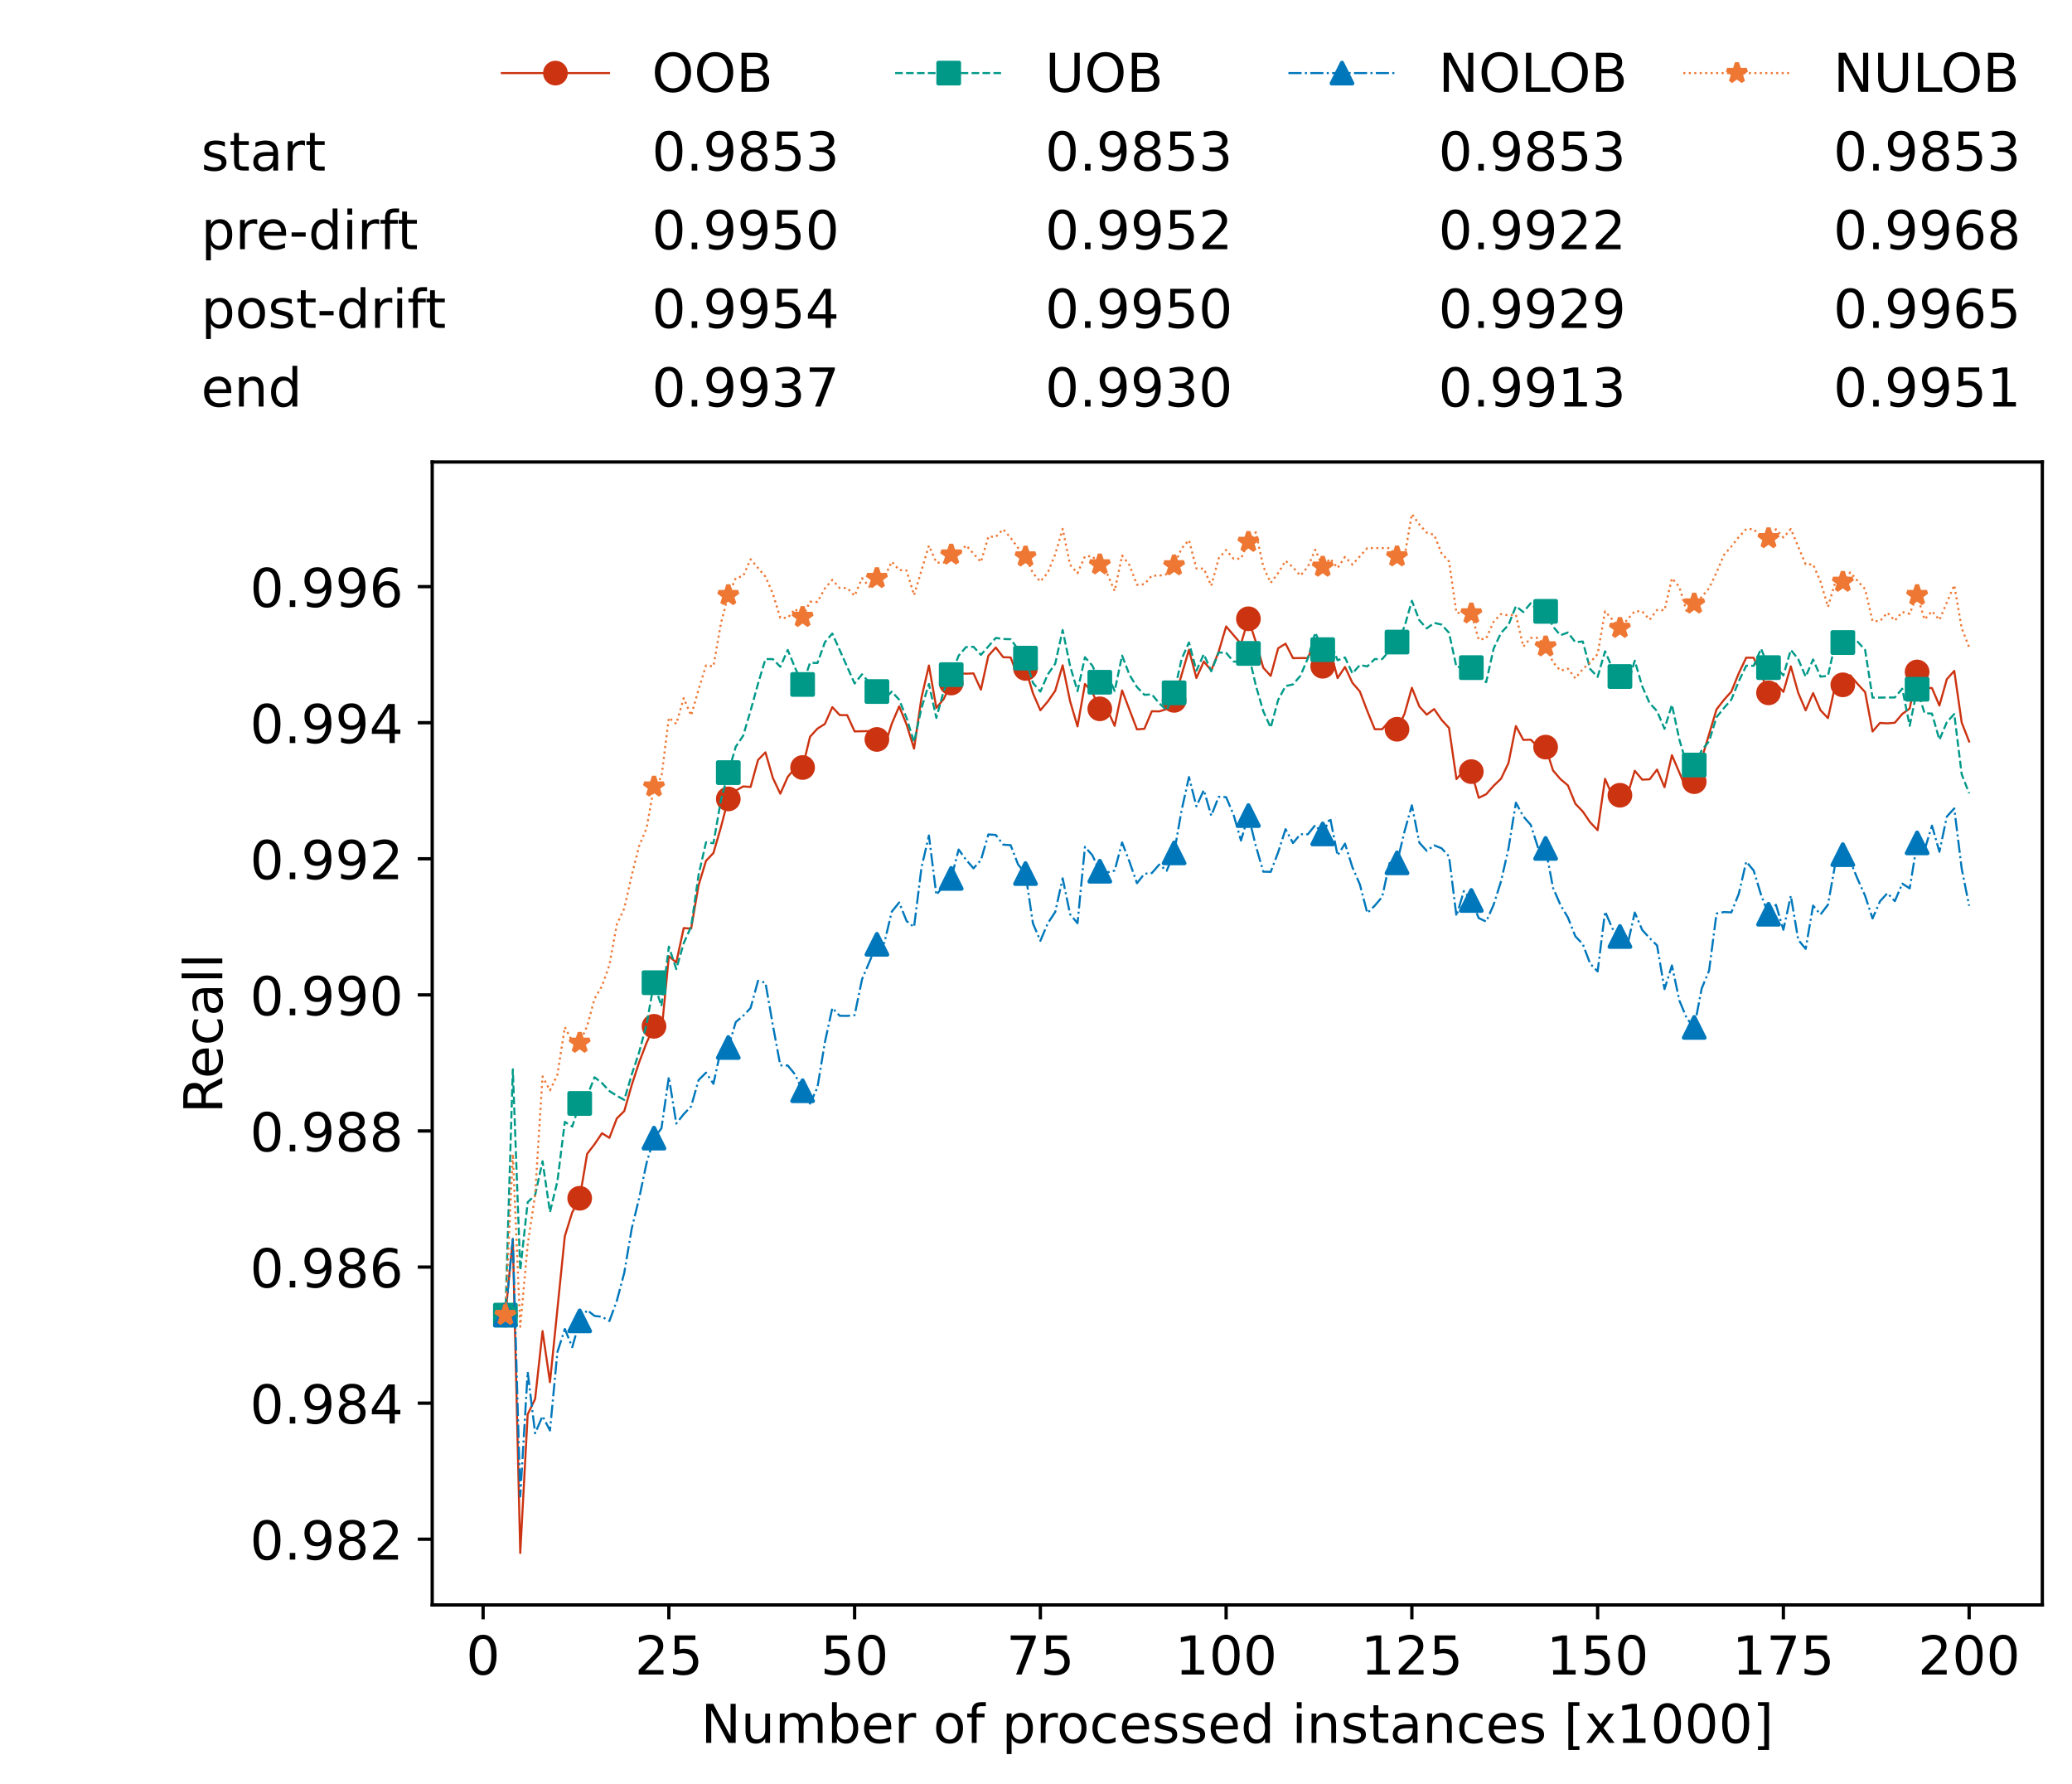 <?xml version="1.0" encoding="utf-8" standalone="no"?>
<!DOCTYPE svg PUBLIC "-//W3C//DTD SVG 1.1//EN"
  "http://www.w3.org/Graphics/SVG/1.1/DTD/svg11.dtd">
<!-- Created with matplotlib (https://matplotlib.org/) -->
<svg height="432.615pt" version="1.1" viewBox="0 0 502.65 432.615" width="502.65pt" xmlns="http://www.w3.org/2000/svg" xmlns:xlink="http://www.w3.org/1999/xlink">
 <defs>
  <style type="text/css">*{stroke-linecap:butt;stroke-linejoin:round;}</style>
 </defs>
 <g id="figure_1">
  <g id="patch_1">
   <path d="M 0 432.615 
L 502.65 432.615 
L 502.65 0 
L 0 0 
z
" style="fill:#ffffff;"/>
  </g>
  <g id="axes_1">
   <g id="patch_2">
    <path d="M 104.85 389.252 
L 495.45 389.252 
L 495.45 112.052 
L 104.85 112.052 
z
" style="fill:#ffffff;"/>
   </g>
   <g id="matplotlib.axis_1">
    <g id="xtick_1">
     <g id="line2d_1">
      <defs>
       <path d="M 0 0 
L 0 3.5 
" id="me3037fdb58" style="stroke:#000000;stroke-width:0.8;"/>
      </defs>
      <g>
       <use style="stroke:#000000;stroke-width:0.8;" x="117.197" xlink:href="#me3037fdb58" y="389.252"/>
      </g>
     </g>
     <g id="text_1">
      <!-- 0 -->
      <g transform="translate(113.061 406.13)scale(0.13 -0.13)">
       <defs>
        <path d="M 31.781 66.406 
Q 24.172 66.406 20.328 58.906 
Q 16.5 51.422 16.5 36.375 
Q 16.5 21.391 20.328 13.891 
Q 24.172 6.391 31.781 6.391 
Q 39.453 6.391 43.281 13.891 
Q 47.125 21.391 47.125 36.375 
Q 47.125 51.422 43.281 58.906 
Q 39.453 66.406 31.781 66.406 
z
M 31.781 74.219 
Q 44.047 74.219 50.516 64.516 
Q 56.984 54.828 56.984 36.375 
Q 56.984 17.969 50.516 8.266 
Q 44.047 -1.422 31.781 -1.422 
Q 19.531 -1.422 13.062 8.266 
Q 6.594 17.969 6.594 36.375 
Q 6.594 54.828 13.062 64.516 
Q 19.531 74.219 31.781 74.219 
z
" id="DejaVuSans-48"/>
       </defs>
       <use xlink:href="#DejaVuSans-48"/>
      </g>
     </g>
    </g>
    <g id="xtick_2">
     <g id="line2d_2">
      <g>
       <use style="stroke:#000000;stroke-width:0.8;" x="162.259" xlink:href="#me3037fdb58" y="389.252"/>
      </g>
     </g>
     <g id="text_2">
      <!-- 25 -->
      <g transform="translate(153.988 406.13)scale(0.13 -0.13)">
       <defs>
        <path d="M 19.188 8.297 
L 53.609 8.297 
L 53.609 0 
L 7.328 0 
L 7.328 8.297 
Q 12.938 14.109 22.625 23.891 
Q 32.328 33.688 34.812 36.531 
Q 39.547 41.844 41.422 45.531 
Q 43.312 49.219 43.312 52.781 
Q 43.312 58.594 39.234 62.25 
Q 35.156 65.922 28.609 65.922 
Q 23.969 65.922 18.812 64.312 
Q 13.672 62.703 7.812 59.422 
L 7.812 69.391 
Q 13.766 71.781 18.938 73 
Q 24.125 74.219 28.422 74.219 
Q 39.75 74.219 46.484 68.547 
Q 53.219 62.891 53.219 53.422 
Q 53.219 48.922 51.531 44.891 
Q 49.859 40.875 45.406 35.406 
Q 44.188 33.984 37.641 27.219 
Q 31.109 20.453 19.188 8.297 
z
" id="DejaVuSans-50"/>
        <path d="M 10.797 72.906 
L 49.516 72.906 
L 49.516 64.594 
L 19.828 64.594 
L 19.828 46.734 
Q 21.969 47.469 24.109 47.828 
Q 26.266 48.188 28.422 48.188 
Q 40.625 48.188 47.75 41.5 
Q 54.891 34.812 54.891 23.391 
Q 54.891 11.625 47.562 5.094 
Q 40.234 -1.422 26.906 -1.422 
Q 22.312 -1.422 17.547 -0.641 
Q 12.797 0.141 7.719 1.703 
L 7.719 11.625 
Q 12.109 9.234 16.797 8.062 
Q 21.484 6.891 26.703 6.891 
Q 35.156 6.891 40.078 11.328 
Q 45.016 15.766 45.016 23.391 
Q 45.016 31 40.078 35.438 
Q 35.156 39.891 26.703 39.891 
Q 22.75 39.891 18.812 39.016 
Q 14.891 38.141 10.797 36.281 
z
" id="DejaVuSans-53"/>
       </defs>
       <use xlink:href="#DejaVuSans-50"/>
       <use x="63.623" xlink:href="#DejaVuSans-53"/>
      </g>
     </g>
    </g>
    <g id="xtick_3">
     <g id="line2d_3">
      <g>
       <use style="stroke:#000000;stroke-width:0.8;" x="207.322" xlink:href="#me3037fdb58" y="389.252"/>
      </g>
     </g>
     <g id="text_3">
      <!-- 50 -->
      <g transform="translate(199.05 406.13)scale(0.13 -0.13)">
       <use xlink:href="#DejaVuSans-53"/>
       <use x="63.623" xlink:href="#DejaVuSans-48"/>
      </g>
     </g>
    </g>
    <g id="xtick_4">
     <g id="line2d_4">
      <g>
       <use style="stroke:#000000;stroke-width:0.8;" x="252.384" xlink:href="#me3037fdb58" y="389.252"/>
      </g>
     </g>
     <g id="text_4">
      <!-- 75 -->
      <g transform="translate(244.113 406.13)scale(0.13 -0.13)">
       <defs>
        <path d="M 8.203 72.906 
L 55.078 72.906 
L 55.078 68.703 
L 28.609 0 
L 18.312 0 
L 43.219 64.594 
L 8.203 64.594 
z
" id="DejaVuSans-55"/>
       </defs>
       <use xlink:href="#DejaVuSans-55"/>
       <use x="63.623" xlink:href="#DejaVuSans-53"/>
      </g>
     </g>
    </g>
    <g id="xtick_5">
     <g id="line2d_5">
      <g>
       <use style="stroke:#000000;stroke-width:0.8;" x="297.446" xlink:href="#me3037fdb58" y="389.252"/>
      </g>
     </g>
     <g id="text_5">
      <!-- 100 -->
      <g transform="translate(285.039 406.13)scale(0.13 -0.13)">
       <defs>
        <path d="M 12.406 8.297 
L 28.516 8.297 
L 28.516 63.922 
L 10.984 60.406 
L 10.984 69.391 
L 28.422 72.906 
L 38.281 72.906 
L 38.281 8.297 
L 54.391 8.297 
L 54.391 0 
L 12.406 0 
z
" id="DejaVuSans-49"/>
       </defs>
       <use xlink:href="#DejaVuSans-49"/>
       <use x="63.623" xlink:href="#DejaVuSans-48"/>
       <use x="127.246" xlink:href="#DejaVuSans-48"/>
      </g>
     </g>
    </g>
    <g id="xtick_6">
     <g id="line2d_6">
      <g>
       <use style="stroke:#000000;stroke-width:0.8;" x="342.509" xlink:href="#me3037fdb58" y="389.252"/>
      </g>
     </g>
     <g id="text_6">
      <!-- 125 -->
      <g transform="translate(330.102 406.13)scale(0.13 -0.13)">
       <use xlink:href="#DejaVuSans-49"/>
       <use x="63.623" xlink:href="#DejaVuSans-50"/>
       <use x="127.246" xlink:href="#DejaVuSans-53"/>
      </g>
     </g>
    </g>
    <g id="xtick_7">
     <g id="line2d_7">
      <g>
       <use style="stroke:#000000;stroke-width:0.8;" x="387.571" xlink:href="#me3037fdb58" y="389.252"/>
      </g>
     </g>
     <g id="text_7">
      <!-- 150 -->
      <g transform="translate(375.164 406.13)scale(0.13 -0.13)">
       <use xlink:href="#DejaVuSans-49"/>
       <use x="63.623" xlink:href="#DejaVuSans-53"/>
       <use x="127.246" xlink:href="#DejaVuSans-48"/>
      </g>
     </g>
    </g>
    <g id="xtick_8">
     <g id="line2d_8">
      <g>
       <use style="stroke:#000000;stroke-width:0.8;" x="432.633" xlink:href="#me3037fdb58" y="389.252"/>
      </g>
     </g>
     <g id="text_8">
      <!-- 175 -->
      <g transform="translate(420.226 406.13)scale(0.13 -0.13)">
       <use xlink:href="#DejaVuSans-49"/>
       <use x="63.623" xlink:href="#DejaVuSans-55"/>
       <use x="127.246" xlink:href="#DejaVuSans-53"/>
      </g>
     </g>
    </g>
    <g id="xtick_9">
     <g id="line2d_9">
      <g>
       <use style="stroke:#000000;stroke-width:0.8;" x="477.695" xlink:href="#me3037fdb58" y="389.252"/>
      </g>
     </g>
     <g id="text_9">
      <!-- 200 -->
      <g transform="translate(465.289 406.13)scale(0.13 -0.13)">
       <use xlink:href="#DejaVuSans-50"/>
       <use x="63.623" xlink:href="#DejaVuSans-48"/>
       <use x="127.246" xlink:href="#DejaVuSans-48"/>
      </g>
     </g>
    </g>
    <g id="text_10">
     <!-- Number of processed instances [x1000] -->
     <g transform="translate(170.025 422.711)scale(0.13 -0.13)">
      <defs>
       <path d="M 9.812 72.906 
L 23.094 72.906 
L 55.422 11.922 
L 55.422 72.906 
L 64.984 72.906 
L 64.984 0 
L 51.703 0 
L 19.391 60.984 
L 19.391 0 
L 9.812 0 
z
" id="DejaVuSans-78"/>
       <path d="M 8.5 21.578 
L 8.5 54.688 
L 17.484 54.688 
L 17.484 21.922 
Q 17.484 14.156 20.5 10.266 
Q 23.531 6.391 29.594 6.391 
Q 36.859 6.391 41.078 11.031 
Q 45.312 15.672 45.312 23.688 
L 45.312 54.688 
L 54.297 54.688 
L 54.297 0 
L 45.312 0 
L 45.312 8.406 
Q 42.047 3.422 37.719 1 
Q 33.406 -1.422 27.688 -1.422 
Q 18.266 -1.422 13.375 4.438 
Q 8.5 10.297 8.5 21.578 
z
M 31.109 56 
z
" id="DejaVuSans-117"/>
       <path d="M 52 44.188 
Q 55.375 50.25 60.062 53.125 
Q 64.75 56 71.094 56 
Q 79.641 56 84.281 50.016 
Q 88.922 44.047 88.922 33.016 
L 88.922 0 
L 79.891 0 
L 79.891 32.719 
Q 79.891 40.578 77.094 44.375 
Q 74.312 48.188 68.609 48.188 
Q 61.625 48.188 57.562 43.547 
Q 53.516 38.922 53.516 30.906 
L 53.516 0 
L 44.484 0 
L 44.484 32.719 
Q 44.484 40.625 41.703 44.406 
Q 38.922 48.188 33.109 48.188 
Q 26.219 48.188 22.156 43.531 
Q 18.109 38.875 18.109 30.906 
L 18.109 0 
L 9.078 0 
L 9.078 54.688 
L 18.109 54.688 
L 18.109 46.188 
Q 21.188 51.219 25.484 53.609 
Q 29.781 56 35.688 56 
Q 41.656 56 45.828 52.969 
Q 50 49.953 52 44.188 
z
" id="DejaVuSans-109"/>
       <path d="M 48.688 27.297 
Q 48.688 37.203 44.609 42.844 
Q 40.531 48.484 33.406 48.484 
Q 26.266 48.484 22.188 42.844 
Q 18.109 37.203 18.109 27.297 
Q 18.109 17.391 22.188 11.75 
Q 26.266 6.109 33.406 6.109 
Q 40.531 6.109 44.609 11.75 
Q 48.688 17.391 48.688 27.297 
z
M 18.109 46.391 
Q 20.953 51.266 25.266 53.625 
Q 29.594 56 35.594 56 
Q 45.562 56 51.781 48.094 
Q 58.016 40.188 58.016 27.297 
Q 58.016 14.406 51.781 6.484 
Q 45.562 -1.422 35.594 -1.422 
Q 29.594 -1.422 25.266 0.953 
Q 20.953 3.328 18.109 8.203 
L 18.109 0 
L 9.078 0 
L 9.078 75.984 
L 18.109 75.984 
z
" id="DejaVuSans-98"/>
       <path d="M 56.203 29.594 
L 56.203 25.203 
L 14.891 25.203 
Q 15.484 15.922 20.484 11.062 
Q 25.484 6.203 34.422 6.203 
Q 39.594 6.203 44.453 7.469 
Q 49.312 8.734 54.109 11.281 
L 54.109 2.781 
Q 49.266 0.734 44.188 -0.344 
Q 39.109 -1.422 33.891 -1.422 
Q 20.797 -1.422 13.156 6.188 
Q 5.516 13.812 5.516 26.812 
Q 5.516 40.234 12.766 48.109 
Q 20.016 56 32.328 56 
Q 43.359 56 49.781 48.891 
Q 56.203 41.797 56.203 29.594 
z
M 47.219 32.234 
Q 47.125 39.594 43.094 43.984 
Q 39.062 48.391 32.422 48.391 
Q 24.906 48.391 20.391 44.141 
Q 15.875 39.891 15.188 32.172 
z
" id="DejaVuSans-101"/>
       <path d="M 41.109 46.297 
Q 39.594 47.172 37.812 47.578 
Q 36.031 48 33.891 48 
Q 26.266 48 22.188 43.047 
Q 18.109 38.094 18.109 28.812 
L 18.109 0 
L 9.078 0 
L 9.078 54.688 
L 18.109 54.688 
L 18.109 46.188 
Q 20.953 51.172 25.484 53.578 
Q 30.031 56 36.531 56 
Q 37.453 56 38.578 55.875 
Q 39.703 55.766 41.062 55.516 
z
" id="DejaVuSans-114"/>
       <path id="DejaVuSans-32"/>
       <path d="M 30.609 48.391 
Q 23.391 48.391 19.188 42.75 
Q 14.984 37.109 14.984 27.297 
Q 14.984 17.484 19.156 11.844 
Q 23.344 6.203 30.609 6.203 
Q 37.797 6.203 41.984 11.859 
Q 46.188 17.531 46.188 27.297 
Q 46.188 37.016 41.984 42.703 
Q 37.797 48.391 30.609 48.391 
z
M 30.609 56 
Q 42.328 56 49.016 48.375 
Q 55.719 40.766 55.719 27.297 
Q 55.719 13.875 49.016 6.219 
Q 42.328 -1.422 30.609 -1.422 
Q 18.844 -1.422 12.172 6.219 
Q 5.516 13.875 5.516 27.297 
Q 5.516 40.766 12.172 48.375 
Q 18.844 56 30.609 56 
z
" id="DejaVuSans-111"/>
       <path d="M 37.109 75.984 
L 37.109 68.5 
L 28.516 68.5 
Q 23.688 68.5 21.797 66.547 
Q 19.922 64.594 19.922 59.516 
L 19.922 54.688 
L 34.719 54.688 
L 34.719 47.703 
L 19.922 47.703 
L 19.922 0 
L 10.891 0 
L 10.891 47.703 
L 2.297 47.703 
L 2.297 54.688 
L 10.891 54.688 
L 10.891 58.5 
Q 10.891 67.625 15.141 71.797 
Q 19.391 75.984 28.609 75.984 
z
" id="DejaVuSans-102"/>
       <path d="M 18.109 8.203 
L 18.109 -20.797 
L 9.078 -20.797 
L 9.078 54.688 
L 18.109 54.688 
L 18.109 46.391 
Q 20.953 51.266 25.266 53.625 
Q 29.594 56 35.594 56 
Q 45.562 56 51.781 48.094 
Q 58.016 40.188 58.016 27.297 
Q 58.016 14.406 51.781 6.484 
Q 45.562 -1.422 35.594 -1.422 
Q 29.594 -1.422 25.266 0.953 
Q 20.953 3.328 18.109 8.203 
z
M 48.688 27.297 
Q 48.688 37.203 44.609 42.844 
Q 40.531 48.484 33.406 48.484 
Q 26.266 48.484 22.188 42.844 
Q 18.109 37.203 18.109 27.297 
Q 18.109 17.391 22.188 11.75 
Q 26.266 6.109 33.406 6.109 
Q 40.531 6.109 44.609 11.75 
Q 48.688 17.391 48.688 27.297 
z
" id="DejaVuSans-112"/>
       <path d="M 48.781 52.594 
L 48.781 44.188 
Q 44.969 46.297 41.141 47.344 
Q 37.312 48.391 33.406 48.391 
Q 24.656 48.391 19.812 42.844 
Q 14.984 37.312 14.984 27.297 
Q 14.984 17.281 19.812 11.734 
Q 24.656 6.203 33.406 6.203 
Q 37.312 6.203 41.141 7.25 
Q 44.969 8.297 48.781 10.406 
L 48.781 2.094 
Q 45.016 0.344 40.984 -0.531 
Q 36.969 -1.422 32.422 -1.422 
Q 20.062 -1.422 12.781 6.344 
Q 5.516 14.109 5.516 27.297 
Q 5.516 40.672 12.859 48.328 
Q 20.219 56 33.016 56 
Q 37.156 56 41.109 55.141 
Q 45.062 54.297 48.781 52.594 
z
" id="DejaVuSans-99"/>
       <path d="M 44.281 53.078 
L 44.281 44.578 
Q 40.484 46.531 36.375 47.5 
Q 32.281 48.484 27.875 48.484 
Q 21.188 48.484 17.844 46.438 
Q 14.5 44.391 14.5 40.281 
Q 14.5 37.156 16.891 35.375 
Q 19.281 33.594 26.516 31.984 
L 29.594 31.297 
Q 39.156 29.25 43.188 25.516 
Q 47.219 21.781 47.219 15.094 
Q 47.219 7.469 41.188 3.016 
Q 35.156 -1.422 24.609 -1.422 
Q 20.219 -1.422 15.453 -0.562 
Q 10.688 0.297 5.422 2 
L 5.422 11.281 
Q 10.406 8.688 15.234 7.391 
Q 20.062 6.109 24.812 6.109 
Q 31.156 6.109 34.562 8.281 
Q 37.984 10.453 37.984 14.406 
Q 37.984 18.062 35.516 20.016 
Q 33.062 21.969 24.703 23.781 
L 21.578 24.516 
Q 13.234 26.266 9.516 29.906 
Q 5.812 33.547 5.812 39.891 
Q 5.812 47.609 11.281 51.797 
Q 16.75 56 26.812 56 
Q 31.781 56 36.172 55.266 
Q 40.578 54.547 44.281 53.078 
z
" id="DejaVuSans-115"/>
       <path d="M 45.406 46.391 
L 45.406 75.984 
L 54.391 75.984 
L 54.391 0 
L 45.406 0 
L 45.406 8.203 
Q 42.578 3.328 38.25 0.953 
Q 33.938 -1.422 27.875 -1.422 
Q 17.969 -1.422 11.734 6.484 
Q 5.516 14.406 5.516 27.297 
Q 5.516 40.188 11.734 48.094 
Q 17.969 56 27.875 56 
Q 33.938 56 38.25 53.625 
Q 42.578 51.266 45.406 46.391 
z
M 14.797 27.297 
Q 14.797 17.391 18.875 11.75 
Q 22.953 6.109 30.078 6.109 
Q 37.203 6.109 41.297 11.75 
Q 45.406 17.391 45.406 27.297 
Q 45.406 37.203 41.297 42.844 
Q 37.203 48.484 30.078 48.484 
Q 22.953 48.484 18.875 42.844 
Q 14.797 37.203 14.797 27.297 
z
" id="DejaVuSans-100"/>
       <path d="M 9.422 54.688 
L 18.406 54.688 
L 18.406 0 
L 9.422 0 
z
M 9.422 75.984 
L 18.406 75.984 
L 18.406 64.594 
L 9.422 64.594 
z
" id="DejaVuSans-105"/>
       <path d="M 54.891 33.016 
L 54.891 0 
L 45.906 0 
L 45.906 32.719 
Q 45.906 40.484 42.875 44.328 
Q 39.844 48.188 33.797 48.188 
Q 26.516 48.188 22.312 43.547 
Q 18.109 38.922 18.109 30.906 
L 18.109 0 
L 9.078 0 
L 9.078 54.688 
L 18.109 54.688 
L 18.109 46.188 
Q 21.344 51.125 25.703 53.562 
Q 30.078 56 35.797 56 
Q 45.219 56 50.047 50.172 
Q 54.891 44.344 54.891 33.016 
z
" id="DejaVuSans-110"/>
       <path d="M 18.312 70.219 
L 18.312 54.688 
L 36.812 54.688 
L 36.812 47.703 
L 18.312 47.703 
L 18.312 18.016 
Q 18.312 11.328 20.141 9.422 
Q 21.969 7.516 27.594 7.516 
L 36.812 7.516 
L 36.812 0 
L 27.594 0 
Q 17.188 0 13.234 3.875 
Q 9.281 7.766 9.281 18.016 
L 9.281 47.703 
L 2.688 47.703 
L 2.688 54.688 
L 9.281 54.688 
L 9.281 70.219 
z
" id="DejaVuSans-116"/>
       <path d="M 34.281 27.484 
Q 23.391 27.484 19.188 25 
Q 14.984 22.516 14.984 16.5 
Q 14.984 11.719 18.141 8.906 
Q 21.297 6.109 26.703 6.109 
Q 34.188 6.109 38.703 11.406 
Q 43.219 16.703 43.219 25.484 
L 43.219 27.484 
z
M 52.203 31.203 
L 52.203 0 
L 43.219 0 
L 43.219 8.297 
Q 40.141 3.328 35.547 0.953 
Q 30.953 -1.422 24.312 -1.422 
Q 15.922 -1.422 10.953 3.297 
Q 6 8.016 6 15.922 
Q 6 25.141 12.172 29.828 
Q 18.359 34.516 30.609 34.516 
L 43.219 34.516 
L 43.219 35.406 
Q 43.219 41.609 39.141 45 
Q 35.062 48.391 27.688 48.391 
Q 23 48.391 18.547 47.266 
Q 14.109 46.141 10.016 43.891 
L 10.016 52.203 
Q 14.938 54.109 19.578 55.047 
Q 24.219 56 28.609 56 
Q 40.484 56 46.344 49.844 
Q 52.203 43.703 52.203 31.203 
z
" id="DejaVuSans-97"/>
       <path d="M 8.594 75.984 
L 29.297 75.984 
L 29.297 69 
L 17.578 69 
L 17.578 -6.203 
L 29.297 -6.203 
L 29.297 -13.188 
L 8.594 -13.188 
z
" id="DejaVuSans-91"/>
       <path d="M 54.891 54.688 
L 35.109 28.078 
L 55.906 0 
L 45.312 0 
L 29.391 21.484 
L 13.484 0 
L 2.875 0 
L 24.125 28.609 
L 4.688 54.688 
L 15.281 54.688 
L 29.781 35.203 
L 44.281 54.688 
z
" id="DejaVuSans-120"/>
       <path d="M 30.422 75.984 
L 30.422 -13.188 
L 9.719 -13.188 
L 9.719 -6.203 
L 21.391 -6.203 
L 21.391 69 
L 9.719 69 
L 9.719 75.984 
z
" id="DejaVuSans-93"/>
      </defs>
      <use xlink:href="#DejaVuSans-78"/>
      <use x="74.805" xlink:href="#DejaVuSans-117"/>
      <use x="138.184" xlink:href="#DejaVuSans-109"/>
      <use x="235.596" xlink:href="#DejaVuSans-98"/>
      <use x="299.072" xlink:href="#DejaVuSans-101"/>
      <use x="360.596" xlink:href="#DejaVuSans-114"/>
      <use x="401.709" xlink:href="#DejaVuSans-32"/>
      <use x="433.496" xlink:href="#DejaVuSans-111"/>
      <use x="494.678" xlink:href="#DejaVuSans-102"/>
      <use x="529.883" xlink:href="#DejaVuSans-32"/>
      <use x="561.67" xlink:href="#DejaVuSans-112"/>
      <use x="625.146" xlink:href="#DejaVuSans-114"/>
      <use x="664.01" xlink:href="#DejaVuSans-111"/>
      <use x="725.191" xlink:href="#DejaVuSans-99"/>
      <use x="780.172" xlink:href="#DejaVuSans-101"/>
      <use x="841.695" xlink:href="#DejaVuSans-115"/>
      <use x="893.795" xlink:href="#DejaVuSans-115"/>
      <use x="945.895" xlink:href="#DejaVuSans-101"/>
      <use x="1007.418" xlink:href="#DejaVuSans-100"/>
      <use x="1070.895" xlink:href="#DejaVuSans-32"/>
      <use x="1102.682" xlink:href="#DejaVuSans-105"/>
      <use x="1130.465" xlink:href="#DejaVuSans-110"/>
      <use x="1193.844" xlink:href="#DejaVuSans-115"/>
      <use x="1245.943" xlink:href="#DejaVuSans-116"/>
      <use x="1285.152" xlink:href="#DejaVuSans-97"/>
      <use x="1346.432" xlink:href="#DejaVuSans-110"/>
      <use x="1409.811" xlink:href="#DejaVuSans-99"/>
      <use x="1464.791" xlink:href="#DejaVuSans-101"/>
      <use x="1526.314" xlink:href="#DejaVuSans-115"/>
      <use x="1578.414" xlink:href="#DejaVuSans-32"/>
      <use x="1610.201" xlink:href="#DejaVuSans-91"/>
      <use x="1649.215" xlink:href="#DejaVuSans-120"/>
      <use x="1708.395" xlink:href="#DejaVuSans-49"/>
      <use x="1772.018" xlink:href="#DejaVuSans-48"/>
      <use x="1835.641" xlink:href="#DejaVuSans-48"/>
      <use x="1899.264" xlink:href="#DejaVuSans-48"/>
      <use x="1962.887" xlink:href="#DejaVuSans-93"/>
     </g>
    </g>
   </g>
   <g id="matplotlib.axis_2">
    <g id="ytick_1">
     <g id="line2d_10">
      <defs>
       <path d="M 0 0 
L -3.5 0 
" id="mcdd361c52c" style="stroke:#000000;stroke-width:0.8;"/>
      </defs>
      <g>
       <use style="stroke:#000000;stroke-width:0.8;" x="104.85" xlink:href="#mcdd361c52c" y="373.317"/>
      </g>
     </g>
     <g id="text_11">
      <!-- 0.982 -->
      <g transform="translate(60.633 378.256)scale(0.13 -0.13)">
       <defs>
        <path d="M 10.688 12.406 
L 21 12.406 
L 21 0 
L 10.688 0 
z
" id="DejaVuSans-46"/>
        <path d="M 10.984 1.516 
L 10.984 10.5 
Q 14.703 8.734 18.5 7.812 
Q 22.312 6.891 25.984 6.891 
Q 35.75 6.891 40.891 13.453 
Q 46.047 20.016 46.781 33.406 
Q 43.953 29.203 39.594 26.953 
Q 35.25 24.703 29.984 24.703 
Q 19.047 24.703 12.672 31.312 
Q 6.297 37.938 6.297 49.422 
Q 6.297 60.641 12.938 67.422 
Q 19.578 74.219 30.609 74.219 
Q 43.266 74.219 49.922 64.516 
Q 56.594 54.828 56.594 36.375 
Q 56.594 19.141 48.406 8.859 
Q 40.234 -1.422 26.422 -1.422 
Q 22.703 -1.422 18.891 -0.688 
Q 15.094 0.047 10.984 1.516 
z
M 30.609 32.422 
Q 37.25 32.422 41.125 36.953 
Q 45.016 41.5 45.016 49.422 
Q 45.016 57.281 41.125 61.844 
Q 37.25 66.406 30.609 66.406 
Q 23.969 66.406 20.094 61.844 
Q 16.219 57.281 16.219 49.422 
Q 16.219 41.5 20.094 36.953 
Q 23.969 32.422 30.609 32.422 
z
" id="DejaVuSans-57"/>
        <path d="M 31.781 34.625 
Q 24.75 34.625 20.719 30.859 
Q 16.703 27.094 16.703 20.516 
Q 16.703 13.922 20.719 10.156 
Q 24.75 6.391 31.781 6.391 
Q 38.812 6.391 42.859 10.172 
Q 46.922 13.969 46.922 20.516 
Q 46.922 27.094 42.891 30.859 
Q 38.875 34.625 31.781 34.625 
z
M 21.922 38.812 
Q 15.578 40.375 12.031 44.719 
Q 8.5 49.078 8.5 55.328 
Q 8.5 64.062 14.719 69.141 
Q 20.953 74.219 31.781 74.219 
Q 42.672 74.219 48.875 69.141 
Q 55.078 64.062 55.078 55.328 
Q 55.078 49.078 51.531 44.719 
Q 48 40.375 41.703 38.812 
Q 48.828 37.156 52.797 32.312 
Q 56.781 27.484 56.781 20.516 
Q 56.781 9.906 50.312 4.234 
Q 43.844 -1.422 31.781 -1.422 
Q 19.734 -1.422 13.25 4.234 
Q 6.781 9.906 6.781 20.516 
Q 6.781 27.484 10.781 32.312 
Q 14.797 37.156 21.922 38.812 
z
M 18.312 54.391 
Q 18.312 48.734 21.844 45.562 
Q 25.391 42.391 31.781 42.391 
Q 38.141 42.391 41.719 45.562 
Q 45.312 48.734 45.312 54.391 
Q 45.312 60.062 41.719 63.234 
Q 38.141 66.406 31.781 66.406 
Q 25.391 66.406 21.844 63.234 
Q 18.312 60.062 18.312 54.391 
z
" id="DejaVuSans-56"/>
       </defs>
       <use xlink:href="#DejaVuSans-48"/>
       <use x="63.623" xlink:href="#DejaVuSans-46"/>
       <use x="95.41" xlink:href="#DejaVuSans-57"/>
       <use x="159.033" xlink:href="#DejaVuSans-56"/>
       <use x="222.656" xlink:href="#DejaVuSans-50"/>
      </g>
     </g>
    </g>
    <g id="ytick_2">
     <g id="line2d_11">
      <g>
       <use style="stroke:#000000;stroke-width:0.8;" x="104.85" xlink:href="#mcdd361c52c" y="340.311"/>
      </g>
     </g>
     <g id="text_12">
      <!-- 0.984 -->
      <g transform="translate(60.633 345.25)scale(0.13 -0.13)">
       <defs>
        <path d="M 37.797 64.312 
L 12.891 25.391 
L 37.797 25.391 
z
M 35.203 72.906 
L 47.609 72.906 
L 47.609 25.391 
L 58.016 25.391 
L 58.016 17.188 
L 47.609 17.188 
L 47.609 0 
L 37.797 0 
L 37.797 17.188 
L 4.891 17.188 
L 4.891 26.703 
z
" id="DejaVuSans-52"/>
       </defs>
       <use xlink:href="#DejaVuSans-48"/>
       <use x="63.623" xlink:href="#DejaVuSans-46"/>
       <use x="95.41" xlink:href="#DejaVuSans-57"/>
       <use x="159.033" xlink:href="#DejaVuSans-56"/>
       <use x="222.656" xlink:href="#DejaVuSans-52"/>
      </g>
     </g>
    </g>
    <g id="ytick_3">
     <g id="line2d_12">
      <g>
       <use style="stroke:#000000;stroke-width:0.8;" x="104.85" xlink:href="#mcdd361c52c" y="307.305"/>
      </g>
     </g>
     <g id="text_13">
      <!-- 0.986 -->
      <g transform="translate(60.633 312.244)scale(0.13 -0.13)">
       <defs>
        <path d="M 33.016 40.375 
Q 26.375 40.375 22.484 35.828 
Q 18.609 31.297 18.609 23.391 
Q 18.609 15.531 22.484 10.953 
Q 26.375 6.391 33.016 6.391 
Q 39.656 6.391 43.531 10.953 
Q 47.406 15.531 47.406 23.391 
Q 47.406 31.297 43.531 35.828 
Q 39.656 40.375 33.016 40.375 
z
M 52.594 71.297 
L 52.594 62.312 
Q 48.875 64.062 45.094 64.984 
Q 41.312 65.922 37.594 65.922 
Q 27.828 65.922 22.672 59.328 
Q 17.531 52.734 16.797 39.406 
Q 19.672 43.656 24.016 45.922 
Q 28.375 48.188 33.594 48.188 
Q 44.578 48.188 50.953 41.516 
Q 57.328 34.859 57.328 23.391 
Q 57.328 12.156 50.688 5.359 
Q 44.047 -1.422 33.016 -1.422 
Q 20.359 -1.422 13.672 8.266 
Q 6.984 17.969 6.984 36.375 
Q 6.984 53.656 15.188 63.938 
Q 23.391 74.219 37.203 74.219 
Q 40.922 74.219 44.703 73.484 
Q 48.484 72.75 52.594 71.297 
z
" id="DejaVuSans-54"/>
       </defs>
       <use xlink:href="#DejaVuSans-48"/>
       <use x="63.623" xlink:href="#DejaVuSans-46"/>
       <use x="95.41" xlink:href="#DejaVuSans-57"/>
       <use x="159.033" xlink:href="#DejaVuSans-56"/>
       <use x="222.656" xlink:href="#DejaVuSans-54"/>
      </g>
     </g>
    </g>
    <g id="ytick_4">
     <g id="line2d_13">
      <g>
       <use style="stroke:#000000;stroke-width:0.8;" x="104.85" xlink:href="#mcdd361c52c" y="274.299"/>
      </g>
     </g>
     <g id="text_14">
      <!-- 0.988 -->
      <g transform="translate(60.633 279.238)scale(0.13 -0.13)">
       <use xlink:href="#DejaVuSans-48"/>
       <use x="63.623" xlink:href="#DejaVuSans-46"/>
       <use x="95.41" xlink:href="#DejaVuSans-57"/>
       <use x="159.033" xlink:href="#DejaVuSans-56"/>
       <use x="222.656" xlink:href="#DejaVuSans-56"/>
      </g>
     </g>
    </g>
    <g id="ytick_5">
     <g id="line2d_14">
      <g>
       <use style="stroke:#000000;stroke-width:0.8;" x="104.85" xlink:href="#mcdd361c52c" y="241.293"/>
      </g>
     </g>
     <g id="text_15">
      <!-- 0.990 -->
      <g transform="translate(60.633 246.232)scale(0.13 -0.13)">
       <use xlink:href="#DejaVuSans-48"/>
       <use x="63.623" xlink:href="#DejaVuSans-46"/>
       <use x="95.41" xlink:href="#DejaVuSans-57"/>
       <use x="159.033" xlink:href="#DejaVuSans-57"/>
       <use x="222.656" xlink:href="#DejaVuSans-48"/>
      </g>
     </g>
    </g>
    <g id="ytick_6">
     <g id="line2d_15">
      <g>
       <use style="stroke:#000000;stroke-width:0.8;" x="104.85" xlink:href="#mcdd361c52c" y="208.287"/>
      </g>
     </g>
     <g id="text_16">
      <!-- 0.992 -->
      <g transform="translate(60.633 213.226)scale(0.13 -0.13)">
       <use xlink:href="#DejaVuSans-48"/>
       <use x="63.623" xlink:href="#DejaVuSans-46"/>
       <use x="95.41" xlink:href="#DejaVuSans-57"/>
       <use x="159.033" xlink:href="#DejaVuSans-57"/>
       <use x="222.656" xlink:href="#DejaVuSans-50"/>
      </g>
     </g>
    </g>
    <g id="ytick_7">
     <g id="line2d_16">
      <g>
       <use style="stroke:#000000;stroke-width:0.8;" x="104.85" xlink:href="#mcdd361c52c" y="175.281"/>
      </g>
     </g>
     <g id="text_17">
      <!-- 0.994 -->
      <g transform="translate(60.633 180.22)scale(0.13 -0.13)">
       <use xlink:href="#DejaVuSans-48"/>
       <use x="63.623" xlink:href="#DejaVuSans-46"/>
       <use x="95.41" xlink:href="#DejaVuSans-57"/>
       <use x="159.033" xlink:href="#DejaVuSans-57"/>
       <use x="222.656" xlink:href="#DejaVuSans-52"/>
      </g>
     </g>
    </g>
    <g id="ytick_8">
     <g id="line2d_17">
      <g>
       <use style="stroke:#000000;stroke-width:0.8;" x="104.85" xlink:href="#mcdd361c52c" y="142.275"/>
      </g>
     </g>
     <g id="text_18">
      <!-- 0.996 -->
      <g transform="translate(60.633 147.214)scale(0.13 -0.13)">
       <use xlink:href="#DejaVuSans-48"/>
       <use x="63.623" xlink:href="#DejaVuSans-46"/>
       <use x="95.41" xlink:href="#DejaVuSans-57"/>
       <use x="159.033" xlink:href="#DejaVuSans-57"/>
       <use x="222.656" xlink:href="#DejaVuSans-54"/>
      </g>
     </g>
    </g>
    <g id="text_19">
     <!-- Recall -->
     <g transform="translate(53.93 270.044)rotate(-90)scale(0.13 -0.13)">
      <defs>
       <path d="M 44.391 34.188 
Q 47.562 33.109 50.562 29.594 
Q 53.562 26.078 56.594 19.922 
L 66.609 0 
L 56 0 
L 46.688 18.703 
Q 43.062 26.031 39.672 28.422 
Q 36.281 30.812 30.422 30.812 
L 19.672 30.812 
L 19.672 0 
L 9.812 0 
L 9.812 72.906 
L 32.078 72.906 
Q 44.578 72.906 50.734 67.672 
Q 56.891 62.453 56.891 51.906 
Q 56.891 45.016 53.688 40.469 
Q 50.484 35.938 44.391 34.188 
z
M 19.672 64.797 
L 19.672 38.922 
L 32.078 38.922 
Q 39.203 38.922 42.844 42.219 
Q 46.484 45.516 46.484 51.906 
Q 46.484 58.297 42.844 61.547 
Q 39.203 64.797 32.078 64.797 
z
" id="DejaVuSans-82"/>
       <path d="M 9.422 75.984 
L 18.406 75.984 
L 18.406 0 
L 9.422 0 
z
" id="DejaVuSans-108"/>
      </defs>
      <use xlink:href="#DejaVuSans-82"/>
      <use x="64.982" xlink:href="#DejaVuSans-101"/>
      <use x="126.506" xlink:href="#DejaVuSans-99"/>
      <use x="181.486" xlink:href="#DejaVuSans-97"/>
      <use x="242.766" xlink:href="#DejaVuSans-108"/>
      <use x="270.549" xlink:href="#DejaVuSans-108"/>
     </g>
    </g>
   </g>
   <g id="line2d_18"/>
   <g id="line2d_19"/>
   <g id="line2d_20"/>
   <g id="line2d_21"/>
   <g id="line2d_22"/>
   <g id="line2d_23">
    <path clip-path="url(#p62885cd66c)" d="M 122.605 318.955 
L 124.407 300.496 
L 126.21 376.652 
L 128.012 343.02 
L 129.815 339.301 
L 131.617 322.83 
L 133.419 335.234 
L 137.024 299.79 
L 138.827 294.023 
L 140.629 290.623 
L 142.432 279.849 
L 144.234 277.516 
L 146.037 274.841 
L 147.839 275.965 
L 149.642 271.239 
L 151.444 269.478 
L 153.247 263.183 
L 155.049 257.645 
L 156.852 252.919 
L 158.654 248.914 
L 160.457 250.498 
L 162.259 231.918 
L 164.062 233.425 
L 165.864 225.091 
L 167.667 225.216 
L 169.469 214.704 
L 171.272 208.782 
L 173.074 206.883 
L 174.877 200.669 
L 176.679 193.772 
L 178.482 191.761 
L 180.284 190.738 
L 182.087 190.862 
L 183.889 184.321 
L 185.692 182.472 
L 187.494 188.696 
L 189.297 192.503 
L 191.099 188.418 
L 192.902 186.264 
L 194.704 186.146 
L 196.507 178.686 
L 198.309 176.715 
L 200.112 175.578 
L 201.914 171.503 
L 203.717 173.431 
L 205.519 173.447 
L 207.322 177.395 
L 210.927 177.316 
L 214.532 181.235 
L 216.334 175.541 
L 218.137 171.312 
L 219.939 175.766 
L 221.742 181.574 
L 223.544 169.214 
L 225.347 161.411 
L 227.149 171.699 
L 228.952 169.511 
L 230.754 165.656 
L 232.557 163.256 
L 234.359 163.391 
L 236.162 163.323 
L 237.964 167.271 
L 239.767 159.041 
L 241.569 157.045 
L 243.372 159.396 
L 245.174 159.458 
L 246.976 164.146 
L 248.779 162.115 
L 250.581 168.116 
L 252.384 172.267 
L 254.186 170.133 
L 255.989 167.544 
L 257.791 161.359 
L 259.594 170.072 
L 261.396 176.184 
L 263.199 165.895 
L 265.001 167.943 
L 266.804 171.916 
L 268.606 172.057 
L 270.409 176.043 
L 272.211 167.448 
L 275.816 176.894 
L 277.619 176.761 
L 279.421 172.505 
L 281.224 172.537 
L 283.026 171.975 
L 284.829 169.859 
L 288.434 157.592 
L 290.236 164.443 
L 292.039 160.44 
L 293.841 162.606 
L 295.644 158.044 
L 297.446 151.932 
L 301.051 156.157 
L 302.854 150.075 
L 304.656 155.705 
L 306.459 161.941 
L 308.261 163.929 
L 310.064 157.235 
L 311.866 156.111 
L 313.669 159.619 
L 317.274 159.587 
L 319.076 155.389 
L 320.879 161.594 
L 322.681 157.626 
L 324.484 164.465 
L 326.286 161.76 
L 328.089 165.617 
L 329.891 167.705 
L 331.694 172.44 
L 333.496 176.853 
L 335.299 176.858 
L 337.101 174.855 
L 338.904 176.872 
L 340.706 173.193 
L 342.509 166.806 
L 344.311 171.332 
L 346.114 173.32 
L 347.916 171.979 
L 349.719 174.588 
L 351.521 176.557 
L 353.324 188.958 
L 355.126 186.935 
L 356.928 187.144 
L 358.731 193.491 
L 360.533 192.633 
L 362.336 190.59 
L 364.138 188.86 
L 365.941 185.066 
L 367.743 176.096 
L 369.546 179.45 
L 371.348 179.401 
L 373.151 181.15 
L 374.953 181.201 
L 376.756 186.872 
L 378.558 188.969 
L 380.361 190.486 
L 382.163 194.927 
L 383.966 196.818 
L 385.768 199.449 
L 387.571 201.343 
L 389.373 188.894 
L 391.176 193.051 
L 392.978 192.873 
L 394.781 192.922 
L 396.583 186.943 
L 398.386 189.092 
L 400.188 189.007 
L 401.991 186.644 
L 403.793 190.927 
L 405.596 183.161 
L 409.201 191.606 
L 411.003 189.579 
L 412.806 184.078 
L 416.411 172.057 
L 418.213 169.741 
L 420.016 167.73 
L 421.818 163.272 
L 423.621 159.509 
L 425.423 159.536 
L 427.226 163.449 
L 429.028 168.042 
L 430.831 165.803 
L 432.633 167.811 
L 434.436 161.606 
L 436.238 168.049 
L 438.041 172.275 
L 439.843 168.092 
L 441.646 172.27 
L 443.448 174.17 
L 445.251 166.08 
L 447.053 166.096 
L 448.856 163.781 
L 450.658 165.904 
L 452.461 167.853 
L 454.263 177.414 
L 456.066 175.335 
L 457.868 175.442 
L 459.671 175.29 
L 461.473 173.163 
L 463.276 171.838 
L 465.078 162.974 
L 466.881 166.79 
L 468.683 166.887 
L 470.485 171.119 
L 472.288 164.728 
L 474.09 162.716 
L 475.893 175.244 
L 477.695 179.844 
L 477.695 179.844 
" style="fill:none;stroke:#cc3311;stroke-linecap:square;stroke-width:0.5;"/>
    <defs>
     <path d="M 0 2.5 
C 0.663 2.5 1.299 2.237 1.768 1.768 
C 2.237 1.299 2.5 0.663 2.5 0 
C 2.5 -0.663 2.237 -1.299 1.768 -1.768 
C 1.299 -2.237 0.663 -2.5 0 -2.5 
C -0.663 -2.5 -1.299 -2.237 -1.768 -1.768 
C -2.237 -1.299 -2.5 -0.663 -2.5 0 
C -2.5 0.663 -2.237 1.299 -1.768 1.768 
C -1.299 2.237 -0.663 2.5 0 2.5 
z
" id="mc07c90578f" style="stroke:#cc3311;"/>
    </defs>
    <g clip-path="url(#p62885cd66c)">
     <use style="fill:#cc3311;stroke:#cc3311;" x="122.605" xlink:href="#mc07c90578f" y="318.955"/>
     <use style="fill:#cc3311;stroke:#cc3311;" x="140.629" xlink:href="#mc07c90578f" y="290.623"/>
     <use style="fill:#cc3311;stroke:#cc3311;" x="158.654" xlink:href="#mc07c90578f" y="248.914"/>
     <use style="fill:#cc3311;stroke:#cc3311;" x="176.679" xlink:href="#mc07c90578f" y="193.772"/>
     <use style="fill:#cc3311;stroke:#cc3311;" x="194.704" xlink:href="#mc07c90578f" y="186.146"/>
     <use style="fill:#cc3311;stroke:#cc3311;" x="212.729" xlink:href="#mc07c90578f" y="179.342"/>
     <use style="fill:#cc3311;stroke:#cc3311;" x="230.754" xlink:href="#mc07c90578f" y="165.656"/>
     <use style="fill:#cc3311;stroke:#cc3311;" x="248.779" xlink:href="#mc07c90578f" y="162.115"/>
     <use style="fill:#cc3311;stroke:#cc3311;" x="266.804" xlink:href="#mc07c90578f" y="171.916"/>
     <use style="fill:#cc3311;stroke:#cc3311;" x="284.829" xlink:href="#mc07c90578f" y="169.859"/>
     <use style="fill:#cc3311;stroke:#cc3311;" x="302.854" xlink:href="#mc07c90578f" y="150.075"/>
     <use style="fill:#cc3311;stroke:#cc3311;" x="320.879" xlink:href="#mc07c90578f" y="161.594"/>
     <use style="fill:#cc3311;stroke:#cc3311;" x="338.904" xlink:href="#mc07c90578f" y="176.872"/>
     <use style="fill:#cc3311;stroke:#cc3311;" x="356.928" xlink:href="#mc07c90578f" y="187.144"/>
     <use style="fill:#cc3311;stroke:#cc3311;" x="374.953" xlink:href="#mc07c90578f" y="181.201"/>
     <use style="fill:#cc3311;stroke:#cc3311;" x="392.978" xlink:href="#mc07c90578f" y="192.873"/>
     <use style="fill:#cc3311;stroke:#cc3311;" x="411.003" xlink:href="#mc07c90578f" y="189.579"/>
     <use style="fill:#cc3311;stroke:#cc3311;" x="429.028" xlink:href="#mc07c90578f" y="168.042"/>
     <use style="fill:#cc3311;stroke:#cc3311;" x="447.053" xlink:href="#mc07c90578f" y="166.096"/>
     <use style="fill:#cc3311;stroke:#cc3311;" x="465.078" xlink:href="#mc07c90578f" y="162.974"/>
    </g>
   </g>
   <g id="line2d_24"/>
   <g id="line2d_25"/>
   <g id="line2d_26"/>
   <g id="line2d_27"/>
   <g id="line2d_28">
    <path clip-path="url(#p62885cd66c)" d="M 122.605 318.955 
L 124.407 259.341 
L 126.21 308.061 
L 128.012 291.576 
L 129.815 289.875 
L 131.617 281.641 
L 133.419 293.976 
L 135.222 286.502 
L 137.024 272.087 
L 138.827 273.237 
L 140.629 267.628 
L 142.432 265.858 
L 144.234 261.27 
L 146.037 262.68 
L 147.839 264.615 
L 149.642 265.769 
L 151.444 266.756 
L 153.247 260.613 
L 155.049 255.21 
L 156.852 248.434 
L 158.654 238.332 
L 160.457 244.032 
L 162.259 229.597 
L 164.062 235.024 
L 165.864 228.759 
L 167.667 224.716 
L 169.469 212.182 
L 171.272 204.286 
L 173.074 204.514 
L 174.877 194.148 
L 176.679 187.384 
L 178.482 181.12 
L 180.284 178.443 
L 182.087 172.362 
L 183.889 165.822 
L 185.692 159.836 
L 187.494 159.862 
L 189.297 161.718 
L 191.099 157.633 
L 192.902 162.028 
L 194.704 166.004 
L 196.507 160.75 
L 198.309 160.806 
L 200.112 155.749 
L 201.914 153.658 
L 207.322 165.77 
L 209.124 163.549 
L 212.729 167.716 
L 214.532 169.61 
L 216.334 167.736 
L 218.137 169.707 
L 219.939 174.161 
L 221.742 179.968 
L 223.544 171.744 
L 225.347 165.892 
L 227.149 174.123 
L 228.952 167.557 
L 230.754 163.627 
L 232.557 159.02 
L 234.359 156.937 
L 236.162 156.869 
L 237.964 158.833 
L 241.569 154.725 
L 243.372 154.976 
L 245.174 155.038 
L 246.976 157.465 
L 248.779 159.623 
L 250.581 165.624 
L 252.384 167.743 
L 254.186 163.566 
L 255.989 160.978 
L 257.791 152.804 
L 259.594 161.517 
L 261.396 167.629 
L 263.199 159.398 
L 265.001 161.446 
L 266.804 165.465 
L 268.606 163.452 
L 270.409 167.588 
L 272.211 158.993 
L 274.014 163.708 
L 275.816 166.629 
L 277.619 168.518 
L 279.421 168.404 
L 281.224 170.563 
L 283.026 172.261 
L 284.829 168.029 
L 286.631 159.876 
L 288.434 155.811 
L 290.236 162.662 
L 292.039 158.659 
L 293.841 162.813 
L 295.644 158.252 
L 297.446 158.328 
L 299.249 160.455 
L 301.051 160.48 
L 302.854 158.478 
L 304.656 166.263 
L 306.459 172.493 
L 308.261 176.469 
L 310.064 169.776 
L 311.866 166.397 
L 313.669 165.994 
L 315.471 163.897 
L 317.274 159.644 
L 319.076 153.424 
L 320.879 157.56 
L 322.681 155.577 
L 324.484 160.136 
L 326.286 159.464 
L 328.089 163.32 
L 329.891 161.293 
L 331.694 161.627 
L 333.496 159.851 
L 335.299 159.857 
L 338.904 155.721 
L 340.706 152.041 
L 342.509 145.71 
L 344.311 150.419 
L 346.114 152.408 
L 347.916 151.066 
L 349.719 151.499 
L 351.521 153.468 
L 353.324 161.782 
L 355.126 161.782 
L 356.928 161.921 
L 358.731 164.037 
L 360.533 165.458 
L 362.336 157.328 
L 364.138 153.488 
L 365.941 151.591 
L 367.743 147.022 
L 369.546 148.434 
L 371.348 146.302 
L 373.151 148.248 
L 374.953 148.273 
L 376.756 151.989 
L 378.558 154.066 
L 380.361 153.411 
L 382.163 155.753 
L 383.966 155.581 
L 385.768 162.276 
L 387.571 164.171 
L 389.373 157.957 
L 391.176 162.114 
L 392.978 164.074 
L 394.781 166.222 
L 396.583 160.243 
L 398.386 166.447 
L 400.188 170.541 
L 401.991 172.469 
L 403.793 176.752 
L 405.596 170.927 
L 407.398 179.369 
L 409.201 185.512 
L 411.003 185.543 
L 412.806 181.998 
L 414.608 179.768 
L 416.411 173.956 
L 418.213 171.712 
L 420.016 169.675 
L 421.818 165.217 
L 423.621 161.454 
L 425.423 161.481 
L 427.226 157.324 
L 429.028 161.917 
L 430.831 161.81 
L 432.633 163.817 
L 434.436 157.613 
L 436.238 159.872 
L 438.041 164.124 
L 439.843 159.941 
L 441.646 164.119 
L 443.448 163.909 
L 445.251 155.819 
L 447.053 155.835 
L 448.856 155.48 
L 450.658 155.662 
L 452.461 157.611 
L 454.263 169.199 
L 459.671 169.164 
L 461.473 167.037 
L 463.276 176.031 
L 465.078 167.167 
L 466.881 172.975 
L 468.683 173.073 
L 470.485 179.42 
L 472.288 175.145 
L 474.09 173.177 
L 475.893 187.799 
L 477.695 192.399 
L 477.695 192.399 
" style="fill:none;stroke:#009988;stroke-dasharray:1.85,0.8;stroke-dashoffset:0;stroke-width:0.5;"/>
    <defs>
     <path d="M -2.5 2.5 
L 2.5 2.5 
L 2.5 -2.5 
L -2.5 -2.5 
z
" id="m8f0afe9cc7" style="stroke:#009988;stroke-linejoin:miter;"/>
    </defs>
    <g clip-path="url(#p62885cd66c)">
     <use style="fill:#009988;stroke:#009988;stroke-linejoin:miter;" x="122.605" xlink:href="#m8f0afe9cc7" y="318.955"/>
     <use style="fill:#009988;stroke:#009988;stroke-linejoin:miter;" x="140.629" xlink:href="#m8f0afe9cc7" y="267.628"/>
     <use style="fill:#009988;stroke:#009988;stroke-linejoin:miter;" x="158.654" xlink:href="#m8f0afe9cc7" y="238.332"/>
     <use style="fill:#009988;stroke:#009988;stroke-linejoin:miter;" x="176.679" xlink:href="#m8f0afe9cc7" y="187.384"/>
     <use style="fill:#009988;stroke:#009988;stroke-linejoin:miter;" x="194.704" xlink:href="#m8f0afe9cc7" y="166.004"/>
     <use style="fill:#009988;stroke:#009988;stroke-linejoin:miter;" x="212.729" xlink:href="#m8f0afe9cc7" y="167.716"/>
     <use style="fill:#009988;stroke:#009988;stroke-linejoin:miter;" x="230.754" xlink:href="#m8f0afe9cc7" y="163.627"/>
     <use style="fill:#009988;stroke:#009988;stroke-linejoin:miter;" x="248.779" xlink:href="#m8f0afe9cc7" y="159.623"/>
     <use style="fill:#009988;stroke:#009988;stroke-linejoin:miter;" x="266.804" xlink:href="#m8f0afe9cc7" y="165.465"/>
     <use style="fill:#009988;stroke:#009988;stroke-linejoin:miter;" x="284.829" xlink:href="#m8f0afe9cc7" y="168.029"/>
     <use style="fill:#009988;stroke:#009988;stroke-linejoin:miter;" x="302.854" xlink:href="#m8f0afe9cc7" y="158.478"/>
     <use style="fill:#009988;stroke:#009988;stroke-linejoin:miter;" x="320.879" xlink:href="#m8f0afe9cc7" y="157.56"/>
     <use style="fill:#009988;stroke:#009988;stroke-linejoin:miter;" x="338.904" xlink:href="#m8f0afe9cc7" y="155.721"/>
     <use style="fill:#009988;stroke:#009988;stroke-linejoin:miter;" x="356.928" xlink:href="#m8f0afe9cc7" y="161.921"/>
     <use style="fill:#009988;stroke:#009988;stroke-linejoin:miter;" x="374.953" xlink:href="#m8f0afe9cc7" y="148.273"/>
     <use style="fill:#009988;stroke:#009988;stroke-linejoin:miter;" x="392.978" xlink:href="#m8f0afe9cc7" y="164.074"/>
     <use style="fill:#009988;stroke:#009988;stroke-linejoin:miter;" x="411.003" xlink:href="#m8f0afe9cc7" y="185.543"/>
     <use style="fill:#009988;stroke:#009988;stroke-linejoin:miter;" x="429.028" xlink:href="#m8f0afe9cc7" y="161.917"/>
     <use style="fill:#009988;stroke:#009988;stroke-linejoin:miter;" x="447.053" xlink:href="#m8f0afe9cc7" y="155.835"/>
     <use style="fill:#009988;stroke:#009988;stroke-linejoin:miter;" x="465.078" xlink:href="#m8f0afe9cc7" y="167.167"/>
    </g>
   </g>
   <g id="line2d_29"/>
   <g id="line2d_30"/>
   <g id="line2d_31"/>
   <g id="line2d_32"/>
   <g id="line2d_33">
    <path clip-path="url(#p62885cd66c)" d="M 122.605 318.955 
L 124.407 300.496 
L 126.21 362.934 
L 128.012 332.731 
L 129.815 347.615 
L 131.617 343.442 
L 133.419 346.948 
L 135.222 327.918 
L 137.024 322.318 
L 138.827 326.738 
L 140.629 320.364 
L 142.432 317.744 
L 144.234 319.16 
L 146.037 319.361 
L 147.839 320.39 
L 149.642 315.472 
L 151.444 308.682 
L 153.247 297.99 
L 155.049 290.62 
L 156.852 282.073 
L 158.654 276.036 
L 160.457 273.662 
L 162.259 261.195 
L 164.062 272.501 
L 165.864 270.219 
L 167.667 268.322 
L 169.469 261.946 
L 171.272 260.16 
L 173.074 262.857 
L 174.877 254.58 
L 176.679 254.047 
L 178.482 247.898 
L 180.284 246.364 
L 182.087 244.471 
L 183.889 237.892 
L 185.692 238.328 
L 187.494 248.684 
L 189.297 258.391 
L 191.099 258.421 
L 192.902 260.627 
L 194.704 264.544 
L 196.507 267.66 
L 198.309 263.718 
L 200.112 252.781 
L 201.914 244.47 
L 203.717 246.367 
L 205.519 246.388 
L 207.322 246.2 
L 209.124 237.504 
L 212.729 229.025 
L 214.532 228.676 
L 216.334 221.108 
L 218.137 218.886 
L 219.939 223.396 
L 221.742 224.849 
L 223.544 210.42 
L 225.347 202.645 
L 227.149 217.049 
L 228.952 214.74 
L 230.754 213.04 
L 232.557 206.034 
L 234.359 208.521 
L 236.162 210.602 
L 237.964 208.599 
L 239.767 202.381 
L 241.569 202.506 
L 243.372 204.857 
L 245.174 204.98 
L 246.976 209.668 
L 248.779 211.869 
L 250.581 223.952 
L 252.384 228.189 
L 254.186 223.921 
L 255.989 221.193 
L 257.791 213.02 
L 259.594 221.733 
L 261.396 223.916 
L 263.199 205.396 
L 265.001 207.423 
L 266.804 211.303 
L 268.606 211.587 
L 270.409 211.137 
L 272.211 204.322 
L 274.014 209.037 
L 275.816 214.212 
L 277.619 211.924 
L 279.421 211.752 
L 281.224 209.69 
L 283.026 211.201 
L 284.829 206.857 
L 286.631 196.588 
L 288.434 188.459 
L 290.236 195.559 
L 292.039 191.618 
L 293.841 197.82 
L 295.644 193.258 
L 297.446 193.335 
L 299.249 197.588 
L 301.051 203.859 
L 302.854 197.807 
L 304.656 205.175 
L 306.459 211.41 
L 308.261 211.458 
L 310.064 206.733 
L 311.866 201.1 
L 313.669 204.473 
L 315.471 202.323 
L 317.274 202.345 
L 319.076 200.119 
L 320.879 202.253 
L 322.681 198.37 
L 324.484 207.488 
L 326.286 204.615 
L 328.089 210.344 
L 329.891 214.501 
L 331.694 221.436 
L 333.496 219.66 
L 335.299 217.539 
L 337.101 209.316 
L 338.904 209.27 
L 340.706 201.699 
L 342.509 195.312 
L 344.311 204.364 
L 346.114 206.362 
L 347.916 205.021 
L 349.719 205.741 
L 351.521 207.701 
L 353.324 222.18 
L 355.126 216.113 
L 356.928 218.39 
L 358.731 222.669 
L 360.533 223.517 
L 362.336 219.442 
L 364.138 213.745 
L 365.941 205.835 
L 367.743 194.665 
L 369.546 198.019 
L 371.348 200.054 
L 373.151 205.695 
L 374.953 205.771 
L 376.756 215.353 
L 378.558 219.488 
L 380.361 222.52 
L 382.163 227.082 
L 383.966 228.973 
L 385.768 233.736 
L 387.571 235.603 
L 389.373 221.075 
L 391.176 225.232 
L 392.978 227.133 
L 394.781 229.314 
L 396.583 221.322 
L 398.386 225.54 
L 400.188 227.523 
L 401.991 229.307 
L 403.793 239.904 
L 405.596 234.155 
L 407.398 242.65 
L 409.201 247 
L 411.003 249.183 
L 412.806 239.771 
L 414.608 235.409 
L 416.411 221.565 
L 418.213 221.204 
L 420.016 221.283 
L 421.818 216.776 
L 423.621 208.973 
L 425.423 211.127 
L 427.226 217.057 
L 429.028 221.738 
L 430.831 219.445 
L 432.633 225.501 
L 434.436 217.229 
L 436.238 227.951 
L 438.041 230.13 
L 439.843 219.632 
L 441.646 221.793 
L 443.448 219.419 
L 445.251 209.327 
L 447.053 207.286 
L 448.856 208.891 
L 450.658 213.228 
L 452.461 217.261 
L 454.263 222.767 
L 456.066 218.599 
L 457.868 216.622 
L 459.671 218.559 
L 461.473 214.306 
L 463.276 215.46 
L 465.078 204.43 
L 466.881 206.168 
L 468.683 200.242 
L 470.485 206.589 
L 472.288 198.04 
L 474.09 196.071 
L 475.893 210.694 
L 477.695 219.683 
L 477.695 219.683 
" style="fill:none;stroke:#0077bb;stroke-dasharray:3.2,0.8,0.5,0.8;stroke-dashoffset:0;stroke-width:0.5;"/>
    <defs>
     <path d="M 0 -2.5 
L -2.5 2.5 
L 2.5 2.5 
z
" id="mec44e2e440" style="stroke:#0077bb;stroke-linejoin:miter;"/>
    </defs>
    <g clip-path="url(#p62885cd66c)">
     <use style="fill:#0077bb;stroke:#0077bb;stroke-linejoin:miter;" x="122.605" xlink:href="#mec44e2e440" y="318.955"/>
     <use style="fill:#0077bb;stroke:#0077bb;stroke-linejoin:miter;" x="140.629" xlink:href="#mec44e2e440" y="320.364"/>
     <use style="fill:#0077bb;stroke:#0077bb;stroke-linejoin:miter;" x="158.654" xlink:href="#mec44e2e440" y="276.036"/>
     <use style="fill:#0077bb;stroke:#0077bb;stroke-linejoin:miter;" x="176.679" xlink:href="#mec44e2e440" y="254.047"/>
     <use style="fill:#0077bb;stroke:#0077bb;stroke-linejoin:miter;" x="194.704" xlink:href="#mec44e2e440" y="264.544"/>
     <use style="fill:#0077bb;stroke:#0077bb;stroke-linejoin:miter;" x="212.729" xlink:href="#mec44e2e440" y="229.025"/>
     <use style="fill:#0077bb;stroke:#0077bb;stroke-linejoin:miter;" x="230.754" xlink:href="#mec44e2e440" y="213.04"/>
     <use style="fill:#0077bb;stroke:#0077bb;stroke-linejoin:miter;" x="248.779" xlink:href="#mec44e2e440" y="211.869"/>
     <use style="fill:#0077bb;stroke:#0077bb;stroke-linejoin:miter;" x="266.804" xlink:href="#mec44e2e440" y="211.303"/>
     <use style="fill:#0077bb;stroke:#0077bb;stroke-linejoin:miter;" x="284.829" xlink:href="#mec44e2e440" y="206.857"/>
     <use style="fill:#0077bb;stroke:#0077bb;stroke-linejoin:miter;" x="302.854" xlink:href="#mec44e2e440" y="197.807"/>
     <use style="fill:#0077bb;stroke:#0077bb;stroke-linejoin:miter;" x="320.879" xlink:href="#mec44e2e440" y="202.253"/>
     <use style="fill:#0077bb;stroke:#0077bb;stroke-linejoin:miter;" x="338.904" xlink:href="#mec44e2e440" y="209.27"/>
     <use style="fill:#0077bb;stroke:#0077bb;stroke-linejoin:miter;" x="356.928" xlink:href="#mec44e2e440" y="218.39"/>
     <use style="fill:#0077bb;stroke:#0077bb;stroke-linejoin:miter;" x="374.953" xlink:href="#mec44e2e440" y="205.771"/>
     <use style="fill:#0077bb;stroke:#0077bb;stroke-linejoin:miter;" x="392.978" xlink:href="#mec44e2e440" y="227.133"/>
     <use style="fill:#0077bb;stroke:#0077bb;stroke-linejoin:miter;" x="411.003" xlink:href="#mec44e2e440" y="249.183"/>
     <use style="fill:#0077bb;stroke:#0077bb;stroke-linejoin:miter;" x="429.028" xlink:href="#mec44e2e440" y="221.738"/>
     <use style="fill:#0077bb;stroke:#0077bb;stroke-linejoin:miter;" x="447.053" xlink:href="#mec44e2e440" y="207.286"/>
     <use style="fill:#0077bb;stroke:#0077bb;stroke-linejoin:miter;" x="465.078" xlink:href="#mec44e2e440" y="204.43"/>
    </g>
   </g>
   <g id="line2d_34"/>
   <g id="line2d_35"/>
   <g id="line2d_36"/>
   <g id="line2d_37"/>
   <g id="line2d_38">
    <path clip-path="url(#p62885cd66c)" d="M 122.605 318.955 
L 124.407 279.918 
L 126.21 321.779 
L 128.012 301.865 
L 129.815 289.833 
L 131.617 261.08 
L 133.419 264.445 
L 135.222 260.663 
L 137.024 249.119 
L 138.827 252.566 
L 140.629 252.935 
L 142.432 248.845 
L 144.234 242.234 
L 146.037 239.154 
L 147.839 234.04 
L 149.642 224.179 
L 151.444 220.332 
L 153.247 212.328 
L 155.049 205.166 
L 156.852 200.893 
L 158.654 190.791 
L 160.457 188.496 
L 162.259 174.062 
L 164.062 175.568 
L 165.864 169.334 
L 167.667 173.532 
L 169.469 167.219 
L 171.272 161.391 
L 173.074 161.619 
L 174.877 151.253 
L 176.679 144.356 
L 178.482 140.218 
L 180.284 139.707 
L 182.087 135.643 
L 185.692 139.858 
L 187.494 144.005 
L 189.297 149.857 
L 191.099 149.857 
L 192.902 147.685 
L 194.704 149.659 
L 196.507 145.929 
L 198.309 145.985 
L 200.112 142.682 
L 201.914 140.645 
L 203.717 142.604 
L 205.519 142.614 
L 207.322 144.494 
L 209.124 140.241 
L 210.927 142.335 
L 212.729 140.214 
L 214.532 140.04 
L 216.334 136.22 
L 218.137 138.226 
L 219.939 138.393 
L 221.742 144.346 
L 225.347 132.337 
L 227.149 136.453 
L 228.952 136.453 
L 230.754 134.525 
L 232.557 134.332 
L 234.359 132.248 
L 237.964 136.32 
L 239.767 130.142 
L 241.569 130.205 
L 243.372 128.356 
L 245.174 130.45 
L 246.976 132.878 
L 248.779 134.993 
L 250.581 139.007 
L 252.384 141.04 
L 254.186 138.906 
L 255.989 134.424 
L 257.791 128.282 
L 259.594 136.995 
L 261.396 139.033 
L 263.199 134.917 
L 265.001 134.917 
L 266.804 136.904 
L 268.606 139.2 
L 270.409 143.336 
L 272.211 134.741 
L 274.014 137.098 
L 275.816 141.829 
L 277.619 141.696 
L 279.421 139.597 
L 281.224 139.629 
L 283.026 139.254 
L 284.829 137.138 
L 286.631 133.04 
L 288.434 131.007 
L 290.236 137.858 
L 292.039 137.92 
L 293.841 142.074 
L 295.644 135.424 
L 297.446 133.386 
L 299.249 135.513 
L 301.051 135.513 
L 302.854 131.448 
L 304.656 129.085 
L 306.459 137.389 
L 308.261 141.365 
L 310.064 139.003 
L 311.866 135.999 
L 313.669 137.619 
L 315.471 139.607 
L 317.274 137.48 
L 319.076 133.334 
L 320.879 137.47 
L 322.681 135.486 
L 324.484 137.766 
L 326.286 135.061 
L 328.089 136.934 
L 331.694 132.929 
L 337.101 132.935 
L 338.904 134.967 
L 340.706 135.074 
L 342.509 124.652 
L 344.311 127.19 
L 346.114 129.178 
L 347.916 129.716 
L 349.719 134.213 
L 351.521 136.183 
L 353.324 148.654 
L 355.126 148.654 
L 356.928 148.793 
L 358.731 155.14 
L 360.533 154.854 
L 362.336 150.784 
L 364.138 148.927 
L 365.941 149.248 
L 367.743 149.08 
L 369.546 156.846 
L 371.348 154.714 
L 373.151 154.714 
L 374.953 156.797 
L 376.756 160.611 
L 378.558 162.668 
L 380.361 162.177 
L 382.163 164.518 
L 383.966 162.283 
L 385.768 160.65 
L 387.571 158.643 
L 389.373 148.272 
L 392.978 152.31 
L 396.583 148.234 
L 398.386 148.275 
L 400.188 150.301 
L 401.991 147.937 
L 403.793 148.01 
L 405.596 140.244 
L 407.398 142.354 
L 409.201 148.422 
L 411.003 146.395 
L 412.806 144.805 
L 414.608 142.671 
L 416.411 138.866 
L 418.213 134.595 
L 420.016 132.532 
L 421.818 130.255 
L 423.621 128.304 
L 425.423 128.331 
L 427.226 130.287 
L 429.028 130.549 
L 430.831 128.363 
L 432.633 130.371 
L 434.436 128.303 
L 438.041 136.856 
L 439.843 136.883 
L 441.646 141.061 
L 443.448 147.181 
L 445.251 141.114 
L 447.053 141.13 
L 448.856 138.815 
L 450.658 140.938 
L 452.461 142.887 
L 454.263 150.636 
L 456.066 150.636 
L 457.868 148.606 
L 459.671 150.543 
L 461.473 148.416 
L 463.276 148.878 
L 465.078 144.345 
L 466.881 150.239 
L 468.683 148.232 
L 470.485 150.348 
L 474.09 141.917 
L 475.893 152.351 
L 477.695 156.951 
L 477.695 156.951 
" style="fill:none;stroke:#ee7733;stroke-dasharray:0.5,0.825;stroke-dashoffset:0;stroke-width:0.5;"/>
    <defs>
     <path d="M 0 -2.5 
L -0.561 -0.773 
L -2.378 -0.773 
L -0.908 0.295 
L -1.469 2.023 
L -0 0.955 
L 1.469 2.023 
L 0.908 0.295 
L 2.378 -0.773 
L 0.561 -0.773 
z
" id="ma540fee419" style="stroke:#ee7733;stroke-linejoin:bevel;"/>
    </defs>
    <g clip-path="url(#p62885cd66c)">
     <use style="fill:#ee7733;stroke:#ee7733;stroke-linejoin:bevel;" x="122.605" xlink:href="#ma540fee419" y="318.955"/>
     <use style="fill:#ee7733;stroke:#ee7733;stroke-linejoin:bevel;" x="140.629" xlink:href="#ma540fee419" y="252.935"/>
     <use style="fill:#ee7733;stroke:#ee7733;stroke-linejoin:bevel;" x="158.654" xlink:href="#ma540fee419" y="190.791"/>
     <use style="fill:#ee7733;stroke:#ee7733;stroke-linejoin:bevel;" x="176.679" xlink:href="#ma540fee419" y="144.356"/>
     <use style="fill:#ee7733;stroke:#ee7733;stroke-linejoin:bevel;" x="194.704" xlink:href="#ma540fee419" y="149.659"/>
     <use style="fill:#ee7733;stroke:#ee7733;stroke-linejoin:bevel;" x="212.729" xlink:href="#ma540fee419" y="140.214"/>
     <use style="fill:#ee7733;stroke:#ee7733;stroke-linejoin:bevel;" x="230.754" xlink:href="#ma540fee419" y="134.525"/>
     <use style="fill:#ee7733;stroke:#ee7733;stroke-linejoin:bevel;" x="248.779" xlink:href="#ma540fee419" y="134.993"/>
     <use style="fill:#ee7733;stroke:#ee7733;stroke-linejoin:bevel;" x="266.804" xlink:href="#ma540fee419" y="136.904"/>
     <use style="fill:#ee7733;stroke:#ee7733;stroke-linejoin:bevel;" x="284.829" xlink:href="#ma540fee419" y="137.138"/>
     <use style="fill:#ee7733;stroke:#ee7733;stroke-linejoin:bevel;" x="302.854" xlink:href="#ma540fee419" y="131.448"/>
     <use style="fill:#ee7733;stroke:#ee7733;stroke-linejoin:bevel;" x="320.879" xlink:href="#ma540fee419" y="137.47"/>
     <use style="fill:#ee7733;stroke:#ee7733;stroke-linejoin:bevel;" x="338.904" xlink:href="#ma540fee419" y="134.967"/>
     <use style="fill:#ee7733;stroke:#ee7733;stroke-linejoin:bevel;" x="356.928" xlink:href="#ma540fee419" y="148.793"/>
     <use style="fill:#ee7733;stroke:#ee7733;stroke-linejoin:bevel;" x="374.953" xlink:href="#ma540fee419" y="156.797"/>
     <use style="fill:#ee7733;stroke:#ee7733;stroke-linejoin:bevel;" x="392.978" xlink:href="#ma540fee419" y="152.31"/>
     <use style="fill:#ee7733;stroke:#ee7733;stroke-linejoin:bevel;" x="411.003" xlink:href="#ma540fee419" y="146.395"/>
     <use style="fill:#ee7733;stroke:#ee7733;stroke-linejoin:bevel;" x="429.028" xlink:href="#ma540fee419" y="130.549"/>
     <use style="fill:#ee7733;stroke:#ee7733;stroke-linejoin:bevel;" x="447.053" xlink:href="#ma540fee419" y="141.13"/>
     <use style="fill:#ee7733;stroke:#ee7733;stroke-linejoin:bevel;" x="465.078" xlink:href="#ma540fee419" y="144.345"/>
    </g>
   </g>
   <g id="line2d_39"/>
   <g id="line2d_40"/>
   <g id="line2d_41"/>
   <g id="line2d_42"/>
   <g id="patch_3">
    <path d="M 104.85 389.252 
L 104.85 112.052 
" style="fill:none;stroke:#000000;stroke-linecap:square;stroke-linejoin:miter;stroke-width:0.8;"/>
   </g>
   <g id="patch_4">
    <path d="M 495.45 389.252 
L 495.45 112.052 
" style="fill:none;stroke:#000000;stroke-linecap:square;stroke-linejoin:miter;stroke-width:0.8;"/>
   </g>
   <g id="patch_5">
    <path d="M 104.85 389.252 
L 495.45 389.252 
" style="fill:none;stroke:#000000;stroke-linecap:square;stroke-linejoin:miter;stroke-width:0.8;"/>
   </g>
   <g id="patch_6">
    <path d="M 104.85 112.052 
L 495.45 112.052 
" style="fill:none;stroke:#000000;stroke-linecap:square;stroke-linejoin:miter;stroke-width:0.8;"/>
   </g>
   <g id="legend_1">
    <g id="line2d_43"/>
    <g id="line2d_44"/>
    <g id="text_20">
     <!--   -->
     <g transform="translate(48.8 22.278)scale(0.13 -0.13)">
      <use xlink:href="#DejaVuSans-32"/>
     </g>
    </g>
    <g id="line2d_45"/>
    <g id="line2d_46"/>
    <g id="text_21">
     <!-- start -->
     <g transform="translate(48.8 41.36)scale(0.13 -0.13)">
      <use xlink:href="#DejaVuSans-115"/>
      <use x="52.1" xlink:href="#DejaVuSans-116"/>
      <use x="91.309" xlink:href="#DejaVuSans-97"/>
      <use x="152.588" xlink:href="#DejaVuSans-114"/>
      <use x="193.701" xlink:href="#DejaVuSans-116"/>
     </g>
    </g>
    <g id="line2d_47"/>
    <g id="line2d_48"/>
    <g id="text_22">
     <!-- pre-dirft -->
     <g transform="translate(48.8 60.441)scale(0.13 -0.13)">
      <defs>
       <path d="M 4.891 31.391 
L 31.203 31.391 
L 31.203 23.391 
L 4.891 23.391 
z
" id="DejaVuSans-45"/>
      </defs>
      <use xlink:href="#DejaVuSans-112"/>
      <use x="63.477" xlink:href="#DejaVuSans-114"/>
      <use x="102.34" xlink:href="#DejaVuSans-101"/>
      <use x="163.863" xlink:href="#DejaVuSans-45"/>
      <use x="199.947" xlink:href="#DejaVuSans-100"/>
      <use x="263.424" xlink:href="#DejaVuSans-105"/>
      <use x="291.207" xlink:href="#DejaVuSans-114"/>
      <use x="332.32" xlink:href="#DejaVuSans-102"/>
      <use x="365.775" xlink:href="#DejaVuSans-116"/>
     </g>
    </g>
    <g id="line2d_49"/>
    <g id="line2d_50"/>
    <g id="text_23">
     <!-- post-drift -->
     <g transform="translate(48.8 79.523)scale(0.13 -0.13)">
      <use xlink:href="#DejaVuSans-112"/>
      <use x="63.477" xlink:href="#DejaVuSans-111"/>
      <use x="124.658" xlink:href="#DejaVuSans-115"/>
      <use x="176.758" xlink:href="#DejaVuSans-116"/>
      <use x="215.967" xlink:href="#DejaVuSans-45"/>
      <use x="252.051" xlink:href="#DejaVuSans-100"/>
      <use x="315.527" xlink:href="#DejaVuSans-114"/>
      <use x="356.641" xlink:href="#DejaVuSans-105"/>
      <use x="384.424" xlink:href="#DejaVuSans-102"/>
      <use x="417.879" xlink:href="#DejaVuSans-116"/>
     </g>
    </g>
    <g id="line2d_51"/>
    <g id="line2d_52"/>
    <g id="text_24">
     <!-- end -->
     <g transform="translate(48.8 98.604)scale(0.13 -0.13)">
      <use xlink:href="#DejaVuSans-101"/>
      <use x="61.523" xlink:href="#DejaVuSans-110"/>
      <use x="124.902" xlink:href="#DejaVuSans-100"/>
     </g>
    </g>
    <g id="line2d_53">
     <path d="M 121.741 17.728 
L 147.741 17.728 
" style="fill:none;stroke:#cc3311;stroke-linecap:square;stroke-width:0.5;"/>
    </g>
    <g id="line2d_54">
     <g>
      <use style="fill:#cc3311;stroke:#cc3311;" x="134.741" xlink:href="#mc07c90578f" y="17.728"/>
     </g>
    </g>
    <g id="text_25">
     <!-- OOB -->
     <g transform="translate(158.141 22.278)scale(0.13 -0.13)">
      <defs>
       <path d="M 39.406 66.219 
Q 28.656 66.219 22.328 58.203 
Q 16.016 50.203 16.016 36.375 
Q 16.016 22.609 22.328 14.594 
Q 28.656 6.594 39.406 6.594 
Q 50.141 6.594 56.422 14.594 
Q 62.703 22.609 62.703 36.375 
Q 62.703 50.203 56.422 58.203 
Q 50.141 66.219 39.406 66.219 
z
M 39.406 74.219 
Q 54.734 74.219 63.906 63.938 
Q 73.094 53.656 73.094 36.375 
Q 73.094 19.141 63.906 8.859 
Q 54.734 -1.422 39.406 -1.422 
Q 24.031 -1.422 14.812 8.828 
Q 5.609 19.094 5.609 36.375 
Q 5.609 53.656 14.812 63.938 
Q 24.031 74.219 39.406 74.219 
z
" id="DejaVuSans-79"/>
       <path d="M 19.672 34.812 
L 19.672 8.109 
L 35.5 8.109 
Q 43.453 8.109 47.281 11.406 
Q 51.125 14.703 51.125 21.484 
Q 51.125 28.328 47.281 31.562 
Q 43.453 34.812 35.5 34.812 
z
M 19.672 64.797 
L 19.672 42.828 
L 34.281 42.828 
Q 41.5 42.828 45.031 45.531 
Q 48.578 48.25 48.578 53.812 
Q 48.578 59.328 45.031 62.062 
Q 41.5 64.797 34.281 64.797 
z
M 9.812 72.906 
L 35.016 72.906 
Q 46.297 72.906 52.391 68.219 
Q 58.5 63.531 58.5 54.891 
Q 58.5 48.188 55.375 44.234 
Q 52.25 40.281 46.188 39.312 
Q 53.469 37.75 57.5 32.781 
Q 61.531 27.828 61.531 20.406 
Q 61.531 10.641 54.891 5.312 
Q 48.25 0 35.984 0 
L 9.812 0 
z
" id="DejaVuSans-66"/>
      </defs>
      <use xlink:href="#DejaVuSans-79"/>
      <use x="78.711" xlink:href="#DejaVuSans-79"/>
      <use x="157.422" xlink:href="#DejaVuSans-66"/>
     </g>
    </g>
    <g id="line2d_55"/>
    <g id="line2d_56"/>
    <g id="text_26">
     <!-- 0.9853 -->
     <g transform="translate(158.141 41.36)scale(0.13 -0.13)">
      <defs>
       <path d="M 40.578 39.312 
Q 47.656 37.797 51.625 33 
Q 55.609 28.219 55.609 21.188 
Q 55.609 10.406 48.188 4.484 
Q 40.766 -1.422 27.094 -1.422 
Q 22.516 -1.422 17.656 -0.516 
Q 12.797 0.391 7.625 2.203 
L 7.625 11.719 
Q 11.719 9.328 16.594 8.109 
Q 21.484 6.891 26.812 6.891 
Q 36.078 6.891 40.938 10.547 
Q 45.797 14.203 45.797 21.188 
Q 45.797 27.641 41.281 31.266 
Q 36.766 34.906 28.719 34.906 
L 20.219 34.906 
L 20.219 43.016 
L 29.109 43.016 
Q 36.375 43.016 40.234 45.922 
Q 44.094 48.828 44.094 54.297 
Q 44.094 59.906 40.109 62.906 
Q 36.141 65.922 28.719 65.922 
Q 24.656 65.922 20.016 65.031 
Q 15.375 64.156 9.812 62.312 
L 9.812 71.094 
Q 15.438 72.656 20.344 73.438 
Q 25.25 74.219 29.594 74.219 
Q 40.828 74.219 47.359 69.109 
Q 53.906 64.016 53.906 55.328 
Q 53.906 49.266 50.438 45.094 
Q 46.969 40.922 40.578 39.312 
z
" id="DejaVuSans-51"/>
      </defs>
      <use xlink:href="#DejaVuSans-48"/>
      <use x="63.623" xlink:href="#DejaVuSans-46"/>
      <use x="95.41" xlink:href="#DejaVuSans-57"/>
      <use x="159.033" xlink:href="#DejaVuSans-56"/>
      <use x="222.656" xlink:href="#DejaVuSans-53"/>
      <use x="286.279" xlink:href="#DejaVuSans-51"/>
     </g>
    </g>
    <g id="line2d_57"/>
    <g id="line2d_58"/>
    <g id="text_27">
     <!-- 0.9950 -->
     <g transform="translate(158.141 60.441)scale(0.13 -0.13)">
      <use xlink:href="#DejaVuSans-48"/>
      <use x="63.623" xlink:href="#DejaVuSans-46"/>
      <use x="95.41" xlink:href="#DejaVuSans-57"/>
      <use x="159.033" xlink:href="#DejaVuSans-57"/>
      <use x="222.656" xlink:href="#DejaVuSans-53"/>
      <use x="286.279" xlink:href="#DejaVuSans-48"/>
     </g>
    </g>
    <g id="line2d_59"/>
    <g id="line2d_60"/>
    <g id="text_28">
     <!-- 0.9954 -->
     <g transform="translate(158.141 79.523)scale(0.13 -0.13)">
      <use xlink:href="#DejaVuSans-48"/>
      <use x="63.623" xlink:href="#DejaVuSans-46"/>
      <use x="95.41" xlink:href="#DejaVuSans-57"/>
      <use x="159.033" xlink:href="#DejaVuSans-57"/>
      <use x="222.656" xlink:href="#DejaVuSans-53"/>
      <use x="286.279" xlink:href="#DejaVuSans-52"/>
     </g>
    </g>
    <g id="line2d_61"/>
    <g id="line2d_62"/>
    <g id="text_29">
     <!-- 0.9937 -->
     <g transform="translate(158.141 98.604)scale(0.13 -0.13)">
      <use xlink:href="#DejaVuSans-48"/>
      <use x="63.623" xlink:href="#DejaVuSans-46"/>
      <use x="95.41" xlink:href="#DejaVuSans-57"/>
      <use x="159.033" xlink:href="#DejaVuSans-57"/>
      <use x="222.656" xlink:href="#DejaVuSans-51"/>
      <use x="286.279" xlink:href="#DejaVuSans-55"/>
     </g>
    </g>
    <g id="line2d_63">
     <path d="M 217.149 17.728 
L 243.149 17.728 
" style="fill:none;stroke:#009988;stroke-dasharray:1.85,0.8;stroke-dashoffset:0;stroke-width:0.5;"/>
    </g>
    <g id="line2d_64">
     <g>
      <use style="fill:#009988;stroke:#009988;stroke-linejoin:miter;" x="230.149" xlink:href="#m8f0afe9cc7" y="17.728"/>
     </g>
    </g>
    <g id="text_30">
     <!-- UOB -->
     <g transform="translate(253.549 22.278)scale(0.13 -0.13)">
      <defs>
       <path d="M 8.688 72.906 
L 18.609 72.906 
L 18.609 28.609 
Q 18.609 16.891 22.844 11.734 
Q 27.094 6.594 36.625 6.594 
Q 46.094 6.594 50.344 11.734 
Q 54.594 16.891 54.594 28.609 
L 54.594 72.906 
L 64.5 72.906 
L 64.5 27.391 
Q 64.5 13.141 57.438 5.859 
Q 50.391 -1.422 36.625 -1.422 
Q 22.797 -1.422 15.734 5.859 
Q 8.688 13.141 8.688 27.391 
z
" id="DejaVuSans-85"/>
      </defs>
      <use xlink:href="#DejaVuSans-85"/>
      <use x="73.193" xlink:href="#DejaVuSans-79"/>
      <use x="151.904" xlink:href="#DejaVuSans-66"/>
     </g>
    </g>
    <g id="line2d_65"/>
    <g id="line2d_66"/>
    <g id="text_31">
     <!-- 0.9853 -->
     <g transform="translate(253.549 41.36)scale(0.13 -0.13)">
      <use xlink:href="#DejaVuSans-48"/>
      <use x="63.623" xlink:href="#DejaVuSans-46"/>
      <use x="95.41" xlink:href="#DejaVuSans-57"/>
      <use x="159.033" xlink:href="#DejaVuSans-56"/>
      <use x="222.656" xlink:href="#DejaVuSans-53"/>
      <use x="286.279" xlink:href="#DejaVuSans-51"/>
     </g>
    </g>
    <g id="line2d_67"/>
    <g id="line2d_68"/>
    <g id="text_32">
     <!-- 0.9952 -->
     <g transform="translate(253.549 60.441)scale(0.13 -0.13)">
      <use xlink:href="#DejaVuSans-48"/>
      <use x="63.623" xlink:href="#DejaVuSans-46"/>
      <use x="95.41" xlink:href="#DejaVuSans-57"/>
      <use x="159.033" xlink:href="#DejaVuSans-57"/>
      <use x="222.656" xlink:href="#DejaVuSans-53"/>
      <use x="286.279" xlink:href="#DejaVuSans-50"/>
     </g>
    </g>
    <g id="line2d_69"/>
    <g id="line2d_70"/>
    <g id="text_33">
     <!-- 0.9950 -->
     <g transform="translate(253.549 79.523)scale(0.13 -0.13)">
      <use xlink:href="#DejaVuSans-48"/>
      <use x="63.623" xlink:href="#DejaVuSans-46"/>
      <use x="95.41" xlink:href="#DejaVuSans-57"/>
      <use x="159.033" xlink:href="#DejaVuSans-57"/>
      <use x="222.656" xlink:href="#DejaVuSans-53"/>
      <use x="286.279" xlink:href="#DejaVuSans-48"/>
     </g>
    </g>
    <g id="line2d_71"/>
    <g id="line2d_72"/>
    <g id="text_34">
     <!-- 0.9930 -->
     <g transform="translate(253.549 98.604)scale(0.13 -0.13)">
      <use xlink:href="#DejaVuSans-48"/>
      <use x="63.623" xlink:href="#DejaVuSans-46"/>
      <use x="95.41" xlink:href="#DejaVuSans-57"/>
      <use x="159.033" xlink:href="#DejaVuSans-57"/>
      <use x="222.656" xlink:href="#DejaVuSans-51"/>
      <use x="286.279" xlink:href="#DejaVuSans-48"/>
     </g>
    </g>
    <g id="line2d_73">
     <path d="M 312.558 17.728 
L 338.558 17.728 
" style="fill:none;stroke:#0077bb;stroke-dasharray:3.2,0.8,0.5,0.8;stroke-dashoffset:0;stroke-width:0.5;"/>
    </g>
    <g id="line2d_74">
     <g>
      <use style="fill:#0077bb;stroke:#0077bb;stroke-linejoin:miter;" x="325.558" xlink:href="#mec44e2e440" y="17.728"/>
     </g>
    </g>
    <g id="text_35">
     <!-- NOLOB -->
     <g transform="translate(348.958 22.278)scale(0.13 -0.13)">
      <defs>
       <path d="M 9.812 72.906 
L 19.672 72.906 
L 19.672 8.297 
L 55.172 8.297 
L 55.172 0 
L 9.812 0 
z
" id="DejaVuSans-76"/>
      </defs>
      <use xlink:href="#DejaVuSans-78"/>
      <use x="74.805" xlink:href="#DejaVuSans-79"/>
      <use x="153.516" xlink:href="#DejaVuSans-76"/>
      <use x="205.604" xlink:href="#DejaVuSans-79"/>
      <use x="284.314" xlink:href="#DejaVuSans-66"/>
     </g>
    </g>
    <g id="line2d_75"/>
    <g id="line2d_76"/>
    <g id="text_36">
     <!-- 0.9853 -->
     <g transform="translate(348.958 41.36)scale(0.13 -0.13)">
      <use xlink:href="#DejaVuSans-48"/>
      <use x="63.623" xlink:href="#DejaVuSans-46"/>
      <use x="95.41" xlink:href="#DejaVuSans-57"/>
      <use x="159.033" xlink:href="#DejaVuSans-56"/>
      <use x="222.656" xlink:href="#DejaVuSans-53"/>
      <use x="286.279" xlink:href="#DejaVuSans-51"/>
     </g>
    </g>
    <g id="line2d_77"/>
    <g id="line2d_78"/>
    <g id="text_37">
     <!-- 0.9922 -->
     <g transform="translate(348.958 60.441)scale(0.13 -0.13)">
      <use xlink:href="#DejaVuSans-48"/>
      <use x="63.623" xlink:href="#DejaVuSans-46"/>
      <use x="95.41" xlink:href="#DejaVuSans-57"/>
      <use x="159.033" xlink:href="#DejaVuSans-57"/>
      <use x="222.656" xlink:href="#DejaVuSans-50"/>
      <use x="286.279" xlink:href="#DejaVuSans-50"/>
     </g>
    </g>
    <g id="line2d_79"/>
    <g id="line2d_80"/>
    <g id="text_38">
     <!-- 0.9929 -->
     <g transform="translate(348.958 79.523)scale(0.13 -0.13)">
      <use xlink:href="#DejaVuSans-48"/>
      <use x="63.623" xlink:href="#DejaVuSans-46"/>
      <use x="95.41" xlink:href="#DejaVuSans-57"/>
      <use x="159.033" xlink:href="#DejaVuSans-57"/>
      <use x="222.656" xlink:href="#DejaVuSans-50"/>
      <use x="286.279" xlink:href="#DejaVuSans-57"/>
     </g>
    </g>
    <g id="line2d_81"/>
    <g id="line2d_82"/>
    <g id="text_39">
     <!-- 0.9913 -->
     <g transform="translate(348.958 98.604)scale(0.13 -0.13)">
      <use xlink:href="#DejaVuSans-48"/>
      <use x="63.623" xlink:href="#DejaVuSans-46"/>
      <use x="95.41" xlink:href="#DejaVuSans-57"/>
      <use x="159.033" xlink:href="#DejaVuSans-57"/>
      <use x="222.656" xlink:href="#DejaVuSans-49"/>
      <use x="286.279" xlink:href="#DejaVuSans-51"/>
     </g>
    </g>
    <g id="line2d_83">
     <path d="M 408.362 17.728 
L 434.362 17.728 
" style="fill:none;stroke:#ee7733;stroke-dasharray:0.5,0.825;stroke-dashoffset:0;stroke-width:0.5;"/>
    </g>
    <g id="line2d_84">
     <g>
      <use style="fill:#ee7733;stroke:#ee7733;stroke-linejoin:bevel;" x="421.362" xlink:href="#ma540fee419" y="17.728"/>
     </g>
    </g>
    <g id="text_40">
     <!-- NULOB -->
     <g transform="translate(444.762 22.278)scale(0.13 -0.13)">
      <use xlink:href="#DejaVuSans-78"/>
      <use x="74.805" xlink:href="#DejaVuSans-85"/>
      <use x="147.998" xlink:href="#DejaVuSans-76"/>
      <use x="200.086" xlink:href="#DejaVuSans-79"/>
      <use x="278.797" xlink:href="#DejaVuSans-66"/>
     </g>
    </g>
    <g id="line2d_85"/>
    <g id="line2d_86"/>
    <g id="text_41">
     <!-- 0.9853 -->
     <g transform="translate(444.762 41.36)scale(0.13 -0.13)">
      <use xlink:href="#DejaVuSans-48"/>
      <use x="63.623" xlink:href="#DejaVuSans-46"/>
      <use x="95.41" xlink:href="#DejaVuSans-57"/>
      <use x="159.033" xlink:href="#DejaVuSans-56"/>
      <use x="222.656" xlink:href="#DejaVuSans-53"/>
      <use x="286.279" xlink:href="#DejaVuSans-51"/>
     </g>
    </g>
    <g id="line2d_87"/>
    <g id="line2d_88"/>
    <g id="text_42">
     <!-- 0.9968 -->
     <g transform="translate(444.762 60.441)scale(0.13 -0.13)">
      <use xlink:href="#DejaVuSans-48"/>
      <use x="63.623" xlink:href="#DejaVuSans-46"/>
      <use x="95.41" xlink:href="#DejaVuSans-57"/>
      <use x="159.033" xlink:href="#DejaVuSans-57"/>
      <use x="222.656" xlink:href="#DejaVuSans-54"/>
      <use x="286.279" xlink:href="#DejaVuSans-56"/>
     </g>
    </g>
    <g id="line2d_89"/>
    <g id="line2d_90"/>
    <g id="text_43">
     <!-- 0.9965 -->
     <g transform="translate(444.762 79.523)scale(0.13 -0.13)">
      <use xlink:href="#DejaVuSans-48"/>
      <use x="63.623" xlink:href="#DejaVuSans-46"/>
      <use x="95.41" xlink:href="#DejaVuSans-57"/>
      <use x="159.033" xlink:href="#DejaVuSans-57"/>
      <use x="222.656" xlink:href="#DejaVuSans-54"/>
      <use x="286.279" xlink:href="#DejaVuSans-53"/>
     </g>
    </g>
    <g id="line2d_91"/>
    <g id="line2d_92"/>
    <g id="text_44">
     <!-- 0.9951 -->
     <g transform="translate(444.762 98.604)scale(0.13 -0.13)">
      <use xlink:href="#DejaVuSans-48"/>
      <use x="63.623" xlink:href="#DejaVuSans-46"/>
      <use x="95.41" xlink:href="#DejaVuSans-57"/>
      <use x="159.033" xlink:href="#DejaVuSans-57"/>
      <use x="222.656" xlink:href="#DejaVuSans-53"/>
      <use x="286.279" xlink:href="#DejaVuSans-49"/>
     </g>
    </g>
   </g>
  </g>
 </g>
 <defs>
  <clipPath id="p62885cd66c">
   <rect height="277.2" width="390.6" x="104.85" y="112.052"/>
  </clipPath>
 </defs>
</svg>
